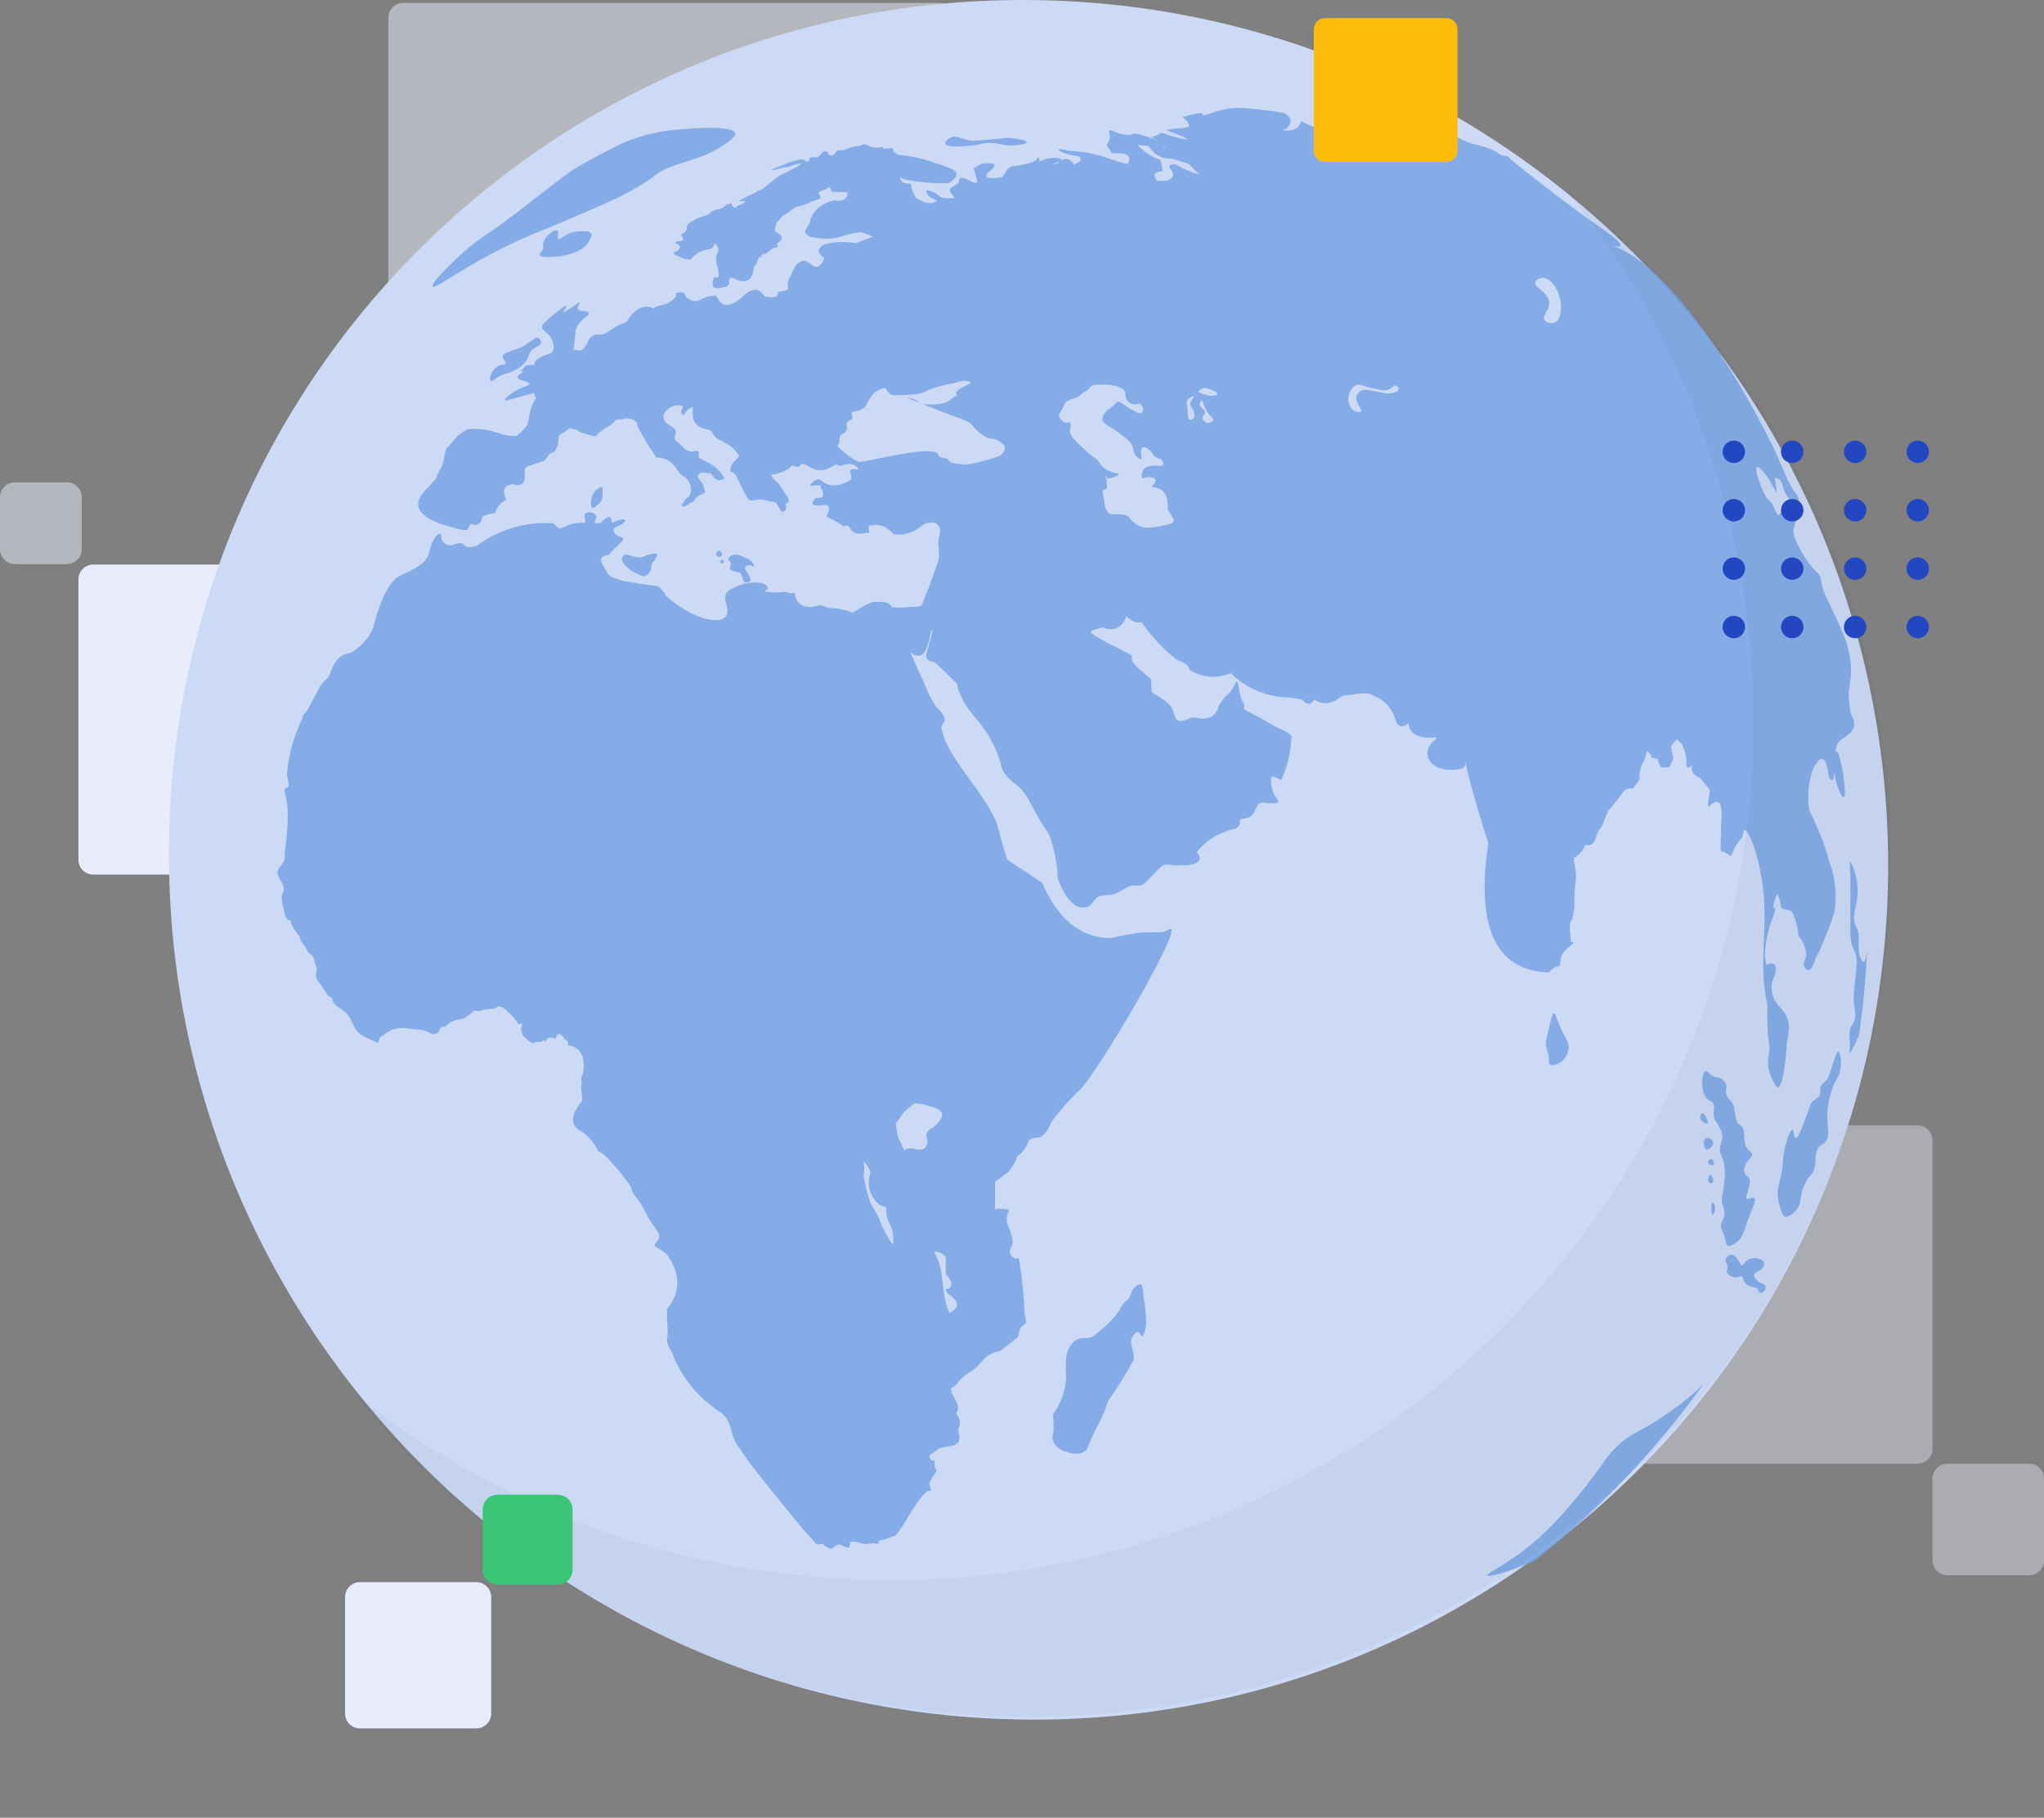 <svg version="1.2" baseProfile="tiny-ps" xmlns="http://www.w3.org/2000/svg" viewBox="0 0 550 489" width="550" height="489">
	<rect x="0" y="0" width="550" height="489" fill="#808080" stroke="none"/>
	<title>Group 2298-with circles-svg</title>
	<defs>
		<clipPath clipPathUnits="userSpaceOnUse" id="cp1">
			<path d="M172.8 140.28C150.41 140.28 132.31 122.18 132.31 99.78C132.31 77.39 150.41 59.29 172.8 59.29C195.2 59.29 213.3 77.39 213.3 99.78C213.3 122.18 195.2 140.28 172.8 140.28Z"/>
		</clipPath>
		<clipPath clipPathUnits="userSpaceOnUse" id="cp2">
			<path d="M305.77 282.57C274.21 282.57 248.7 257.06 248.7 225.5C248.7 193.94 274.21 168.43 305.77 168.43C337.33 168.43 362.84 193.94 362.84 225.5C362.84 257.06 337.33 282.57 305.77 282.57Z"/>
		</clipPath>
		<clipPath clipPathUnits="userSpaceOnUse" id="cp3">
			<path d="M418.19 126.06C397.64 126.06 381.04 109.45 381.04 88.9C381.04 68.36 397.64 51.75 418.19 51.75C438.74 51.75 455.34 68.36 455.34 88.9C455.34 109.45 438.74 126.06 418.19 126.06Z"/>
		</clipPath>
		<clipPath clipPathUnits="userSpaceOnUse" id="cp4">
			<path d="M126.63 333.62C101.73 333.62 81.61 313.49 81.61 288.59C81.61 263.69 101.73 243.57 126.63 243.57C151.53 243.57 171.65 263.69 171.65 288.59C171.65 313.49 151.53 333.62 126.63 333.62Z"/>
		</clipPath>
		<clipPath clipPathUnits="userSpaceOnUse" id="cp5">
			<path d="M349.49 483.71C327.8 483.71 310.27 466.18 310.27 444.49C310.27 422.8 327.8 405.27 349.49 405.27C371.18 405.27 388.71 422.8 388.71 444.49C388.71 466.18 371.18 483.71 349.49 483.71Z"/>
		</clipPath>
		<clipPath clipPathUnits="userSpaceOnUse" id="cp6">
			<path d="M483.58 339.38C508.52 339.38 528.68 319.22 528.68 294.28C528.68 269.34 508.52 249.18 483.58 249.18C458.64 249.18 438.48 269.34 438.48 294.28C438.48 319.22 458.64 339.38 483.58 339.38Z"/>
		</clipPath>
	</defs>
	<style>
		tspan { white-space:pre }
		.shp0 { opacity: 0.502;fill: #e9edfb } 
		.shp1 { mix-blend-mode: darken;fill: #e9edfb } 
		.shp2 { opacity: 0.4;mix-blend-mode: darken;fill: #e9edfb } 
		.shp3 { opacity: 0.502;mix-blend-mode: darken;fill: #e9edfb } 
		.shp4 { fill: #ccdaf5 } 
		.shp5 { opacity: 0.851;fill: #7aa4e4 } 
		.shp6 { opacity: 0.039;fill: #0e1e3e } 
		.shp7 { fill: #39c677 } 
		.shp8 { fill: #2346c1 } 
		.shp9 { fill: #ffbb0b } 
	</style>
	<path id="Layer" class="shp0" d="M104.51 4.77C104.51 2.56 106.3 0.77 108.51 0.77L252.81 0.77C255.02 0.77 256.81 2.56 256.81 4.77L256.81 149.08C256.81 151.29 255.02 153.08 252.81 153.08L108.51 153.08C106.3 153.08 104.51 151.29 104.51 149.08L104.51 4.77Z"/>
	<g id="Layer">
		<path id="Layer" class="shp1" d="M21.1 155.87C21.1 153.66 22.89 151.87 25.1 151.87L100.51 151.87C102.72 151.87 104.51 153.66 104.51 155.87L104.51 231.28C104.51 233.49 102.72 235.28 100.51 235.28L25.1 235.28C22.89 235.28 21.1 233.49 21.1 231.28L21.1 155.87Z"/>
	</g>
	<g id="Layer">
		<path id="Layer" class="shp2" d="M520 397.75C520 395.55 521.79 393.75 524 393.75L546 393.75C548.21 393.75 550 395.55 550 397.75L550 419.75C550 421.96 548.21 423.75 546 423.75L524 423.75C521.79 423.75 520 421.96 520 419.75L520 397.75Z"/>
	</g>
	<g id="Layer">
		<path id="Layer" class="shp2" d="M429 306.75C429 304.55 430.79 302.75 433 302.75L516 302.75C518.21 302.75 520 304.55 520 306.75L520 389.75C520 391.96 518.21 393.75 516 393.75L433 393.75C430.79 393.75 429 391.96 429 389.75L429 306.75Z"/>
	</g>
	<g id="Layer">
		<path id="Layer" class="shp3" d="M0 133.75C0 131.55 1.79 129.75 4 129.75L18 129.75C20.21 129.75 22 131.55 22 133.75L22 147.75C22 149.96 20.21 151.75 18 151.75L4 151.75C1.79 151.75 0 149.96 0 147.75L0 133.75Z"/>
	</g>
	<path id="Layer" class="shp4" d="M278.3 462.59C406.04 462.59 508.91 359.03 508.06 231.29C507.21 103.55 402.97 0 275.23 0C147.48 0 44.61 103.55 45.46 231.29C46.31 359.03 150.55 462.59 278.3 462.59Z"/>
	<path id="Layer" fill-rule="evenodd" class="shp5" d="M497.48 186.11C497.35 188.43 498.07 192.23 498.07 192.23C498.07 192.23 500.02 194.7 498.09 196.91C497.43 197.65 496.76 198.07 496.16 198.46C495 199.2 494.08 199.78 493.94 202.22C493.94 202.28 493.93 202.34 493.93 202.41C494.01 202.23 494.11 202.13 494.2 202.12C494.82 202.07 495.59 206.23 495.82 207.44C495.84 207.57 495.86 207.66 495.87 207.72C496.19 209.77 496.77 214.31 496.13 214.47C495.56 214.6 494.04 211.41 493.62 207.95C493.41 209.76 493.01 210.69 492.09 208.97C491.43 203.32 490.03 202.64 487.86 206.92C486.54 210.54 486.22 214.25 486.85 218.03C487.62 219.45 490.21 224.83 491.45 229.19C492.07 231.39 492.4 232.3 492.64 232.95C492.88 233.59 493.02 233.97 493.23 235.05C493.99 238.41 494.13 241.75 493.65 245.14C493.25 246.85 489.79 256.07 488.57 257.75C487.38 261.37 486.3 261.95 485.27 259.45L486.03 257.06C485.98 255.09 485.29 253.31 483.97 251.76C483.76 249.89 483.42 248.47 483.42 248.47C483.42 248.47 482.68 246.22 482.25 245.4C482.02 244.96 481.35 244.83 480.69 244.71C480.15 244.62 479.62 244.52 479.37 244.25C479.11 242.93 478.76 241.65 478.34 240.36C477.86 241.09 477.25 242.62 477.18 244.04C477.14 244.59 477.34 244.39 477.51 244.22C477.77 243.96 477.97 243.76 477.1 246.69C475.67 250.16 474.93 253.78 474.9 257.51C475.05 258.12 475.12 258.59 475.18 258.93C475.31 259.7 475.32 259.82 475.8 259.35C478.15 258.69 478.5 260.3 476.83 264.18C476.33 267.96 477.68 269.49 479.03 271.03C480.66 272.88 482.31 274.75 480.75 280.57C480.98 279.75 479.87 295.83 477.76 291.92C475.75 288.93 475.25 285.7 476.22 282.2C475.62 278.34 475.4 274.45 475.62 270.54C474.16 264.26 474.39 258.56 474.63 252.78C474.83 247.85 475.03 242.87 474.19 237.42C473.47 232.71 472.6 229.48 471.78 227.3C470.96 225.12 469.38 221.92 469.11 223.84C468.93 225.16 468.81 225.3 468.33 225.86C468.12 226.11 467.85 226.43 467.47 226.96C466.72 228.04 466.35 228.98 466.11 229.57C465.95 229.97 465.86 230.21 465.75 230.25C465.58 230.28 465.05 229.91 464.56 229.58C464.31 229.4 464.07 229.23 463.9 229.14C463.77 229.07 463.65 229.08 463.53 229.08C463.2 229.1 462.94 229.11 463 227.51C463.06 225.33 463.13 221.39 463.13 221.39C463.61 216.3 462.71 214.64 460.46 216.43C459.78 217.32 459.35 217.19 459.7 215.27C460.04 213.35 460.04 212.41 460.04 212.41L458.8 210.91L457.5 209.34C455.63 208.6 454.88 207.37 455.31 205.63C455.31 205.63 453.72 207.86 453.8 205.34C453.85 202.82 452.69 200.35 452.69 200.35L451.26 198.88C451.26 198.88 449.41 200.53 449.68 201.3C449.97 202.06 450.23 204.11 450.23 204.11L449.2 206.44L446.93 206.44L446.32 205.19L446.05 204.21L444.41 203.79C444.41 203.79 443.51 201.06 443.04 202.64C442.98 202.83 442.93 203 442.88 203.15C442.74 203.63 442.67 203.85 442.59 204.06C442.52 204.24 442.44 204.41 442.29 204.71L442.28 204.73C442.24 204.82 442.19 204.92 442.14 205.03C441.37 206.44 441.03 208 441.19 209.65C441.19 209.65 439.63 211.96 439.2 212.17C438.28 211.99 437.54 212.22 436.93 212.85C435.63 214.69 434.23 216.43 432.75 218.11C432.06 219.4 431.03 222.39 431.03 222.39C431.03 222.39 429.66 223.7 429.52 224.99C429.1 226.88 428.1 227.64 426.51 227.3C425.95 228.85 424.95 230.01 423.5 230.77C423.48 231.39 423.59 231.96 423.72 232.62C423.95 233.77 424.22 235.18 423.92 237.52C423.44 241.2 423.65 244.14 423.65 244.14L423.05 247.42C423.05 247.42 422.23 247.56 422.44 250.16C422.62 252.76 422.7 253.44 422.7 253.44C422.7 253.44 424.37 253.05 422.44 254.54C420.69 255.94 420.48 256.5 420.19 257.28C420.17 257.34 420.14 257.41 420.11 257.49C419.77 258.38 419.77 259.88 419.77 259.88C419.77 259.88 418.23 259.67 416.81 261.63C402.47 261.11 397.03 249.5 400.49 226.8C400.4 226.57 395.64 212.09 394.31 204.71C394.42 205.8 394.23 206.66 392.88 206.89C384.94 208.26 381.82 202.82 385.87 199.25C385.94 199.18 386.02 199.11 386.1 199.05C386.65 198.58 387.09 198.2 385.05 198.43C382.72 198.7 380.53 197.62 379.84 196.86C379.15 196.12 378.94 194.55 378.94 194.55C378.94 194.55 376.82 196.81 375.58 193.94C374.71 190.68 372.73 188.43 369.68 187.19C368.23 186.19 365.98 186.54 363.8 186.87C362.89 187.01 361.99 187.15 361.17 187.19C358.39 189.48 355.91 189.79 353.69 188.14C353.69 188.14 352.73 190.37 350.88 188.74C350.57 188.48 350.51 188.32 350.57 188.22C349.88 188.14 348.82 187.95 347.23 187.66C340.94 187.56 335.6 185.38 331.18 181.12C327.14 182.65 323.38 182.31 319.94 180.1C319.94 180.1 320.37 178.73 316.59 177.5C312.96 174.56 309.82 171.22 307.2 167.41C305.47 167.7 304.4 166.85 303.74 166.33C303.19 165.9 302.93 165.69 302.81 166.52C301.51 169.17 299.4 169.91 296.44 168.7C296.03 169.03 295.36 169.19 294.76 169.33C293.53 169.62 292.64 169.83 295.19 171.35C298.95 173.61 301.01 174.42 301.01 174.42L304.63 176.34C304.63 176.34 303.68 177.63 306.7 180.15L309.71 182.67L309.92 186.27C309.92 186.27 314.47 188.58 315.42 190.63C315.7 191.24 315.87 191.78 316 192.25C316.33 193.36 316.52 194.01 317.88 193.91C318.7 193.86 319.22 193.63 319.7 193.41C320.36 193.12 320.95 192.86 322.14 193.1C325.26 193.81 327.22 192.68 328.04 189.69C328.21 189.43 328.36 189.21 328.49 189C329.22 187.89 329.51 187.45 330.79 186.4C331.4 185.9 331.83 185 332.16 184.3C332.64 183.28 332.92 182.71 333.25 184.49C333.34 184.98 333.41 185.39 333.47 185.75C333.79 187.52 333.83 187.75 334.62 189.11C334.99 189.75 334.85 190.04 334.74 190.26C334.57 190.6 334.49 190.76 336.68 191.84C340.25 193.63 343 195.39 343 195.39C343 195.39 346.7 196.88 347.52 197.99C347.39 202.11 346.49 206.08 344.77 209.83C344.37 209.66 344.01 209.5 343.71 209.35C342.05 208.58 341.8 208.47 342.16 211.46C342.35 213.03 343.04 214.06 343.51 214.75C344.09 215.62 344.31 215.94 342.71 216.09C341.78 216.17 341.07 216.07 340.5 215.99C339.32 215.82 338.74 215.74 337.9 217.58C336.88 219.81 336.15 219.94 335.03 220.14C334.77 220.19 334.5 220.24 334.2 220.31C333.5 220.5 333.55 220.68 333.64 220.96C333.75 221.34 333.92 221.91 332.43 222.92C328.25 223.81 324.78 225.88 322.01 229.19C322.01 229.19 325.18 232.35 319.1 232.77C316.89 232.91 315.65 232.75 314.81 232.63C313.33 232.44 313.1 232.41 311.06 234.5C310.53 235.04 310.09 235.51 309.7 235.91C307.75 237.96 307.36 238.37 305.9 238.28C305.8 238.28 305.71 238.27 305.62 238.26C305.1 238.23 304.79 238.21 304.48 238.26C304 238.34 303.55 238.59 302.39 239.24C302.24 239.32 302.07 239.42 301.88 239.52C299.84 240.65 299.49 240.68 297.97 240.8C297.59 240.83 297.13 240.87 296.54 240.94C295.24 241.08 294.7 241.84 294.16 242.59C293.5 243.5 292.86 244.39 290.88 244.11C287.59 243.63 285.59 238.72 284.8 236.79C284.73 236.61 284.67 236.46 284.62 236.34C284.48 232.14 283.66 228.09 282.16 224.18C280.58 222.12 279.6 220.31 278.37 218.04C277.82 217.03 277.22 215.93 276.5 214.67C275.28 212.57 274.15 211.66 273.01 210.75C271.93 209.87 270.85 209 269.7 207.1C268.43 201.64 265.89 196.83 262.09 192.68C257.88 187.56 257.46 183.88 257.46 183.88L251.59 178.15C251.59 178.15 248.6 178.05 249.31 175.61C249.37 175.42 249.43 175.22 249.49 175L249.61 174.62C250.39 171.99 251.54 168.09 250.45 169.99C249.53 176.01 247.68 177.81 244.91 175.37C245.17 175.89 245.44 176.48 245.72 177.16C246.86 179.95 247.37 180.96 247.78 181.77C248.15 182.5 248.44 183.06 249.02 184.62C250.27 187.9 252.01 190.24 252.01 190.24C252.01 190.24 254.89 192.79 254.07 194.13C253.94 194.35 253.82 194.53 253.72 194.68C253.23 195.41 253.2 195.46 253.47 196.57C254.44 200.73 257.72 205.26 261.03 209.83C264.37 214.44 267.74 219.09 268.8 223.44C269.75 227.41 271 231.22 271 231.22L280.46 237.5C284.38 246.82 290.57 252.36 298.84 252.34C298.84 252.34 302.55 251.52 306.11 250.97C307.69 250.73 309.19 250.75 310.48 250.77C312.1 250.79 313.38 250.81 314.07 250.29C321.13 244.82 295.11 289.19 290.41 293.34C286.7 296.63 282.87 301.93 282.87 301.93C281.65 305.43 279.51 306.03 279.51 306.03C279.51 306.03 277.08 305.92 276.66 307.16C276.1 308.79 275.1 310.13 273.64 311.18C273.43 312.6 271.37 315.25 271.37 315.25L267.75 317.9L267.75 325.26C267.75 325.26 272.19 324.84 271.37 326.07C270.55 327.31 271.02 329.14 271.02 329.14C271.02 329.14 272.27 331.8 272.48 333.64C272.55 334.34 272.29 334.96 272.06 335.53C271.67 336.45 271.34 337.25 272.48 338.13C273.4 338.84 273.71 338.53 273.87 338.38C273.91 338.33 273.94 338.31 273.97 338.31C274.05 338.31 274.11 338.57 274.33 339.55C275.1 344.12 275.55 348.71 275.68 353.34C276.21 355.07 276.1 355.89 276.1 355.89L274.57 357.23L273.85 359.77L271.58 361.51L269.23 363.35C266.3 363.87 265.15 365.18 263.97 366.52C263.25 367.33 262.53 368.16 261.4 368.84C259.65 369.81 258.23 371.1 257.14 372.73C256.74 373.07 256.43 373.19 256.21 373.27C255.84 373.42 255.76 373.45 256.03 374.35C256.19 374.92 256.53 375.55 256.87 376.19C257.4 377.16 257.93 378.14 257.8 378.92C257.72 379.45 257.57 379.73 257.47 379.92C257.32 380.2 257.26 380.31 257.59 380.76C258.41 381.89 258.52 383.07 257.86 384.36C257.86 384.36 257.91 385.52 258.12 386.12C258.33 386.75 257.91 388.04 257.91 388.04L256.75 388.8L252.78 389.56L251.01 390.93C251.01 390.93 249.42 391.45 250.45 392.56C250.97 393.11 251.26 392.93 251.4 392.83C251.55 392.74 251.55 392.74 251.48 393.66C251.42 394.47 251.63 394.82 251.78 395.09C251.99 395.44 252.11 395.67 251.53 396.55C251.31 396.89 251.11 397.19 250.93 397.44C250.29 398.37 249.96 398.84 250.11 399.52C250.17 399.77 250.28 400 250.39 400.2C250.64 400.69 250.8 401.02 249.84 401.1C248.48 401.19 244.91 407.13 243.43 409.58C243.22 409.93 243.05 410.21 242.94 410.39C241.91 412.02 240.99 413.05 240.99 413.05L237.89 414.18C237.89 414.18 236.67 414.18 236.46 414.68C236.4 414.82 236.39 414.94 236.39 415.04C236.37 415.27 236.37 415.35 235.64 415.28C235.13 415.23 235.28 415.17 235.35 415.15C235.43 415.12 235.43 415.12 234.61 415.17C233.87 415.22 233.48 415.3 233.22 415.35C232.9 415.41 232.78 415.44 232.44 415.31C231.36 414.94 230.22 414.73 229.06 414.68C228.63 414.98 228.63 415.4 228.62 415.74C228.62 416.18 228.62 416.48 227.63 416.2C227 416.01 226.64 415.81 226.38 415.67C225.91 415.41 225.76 415.32 224.96 415.78C224.57 416 224.35 416.2 224.17 416.36C223.79 416.71 223.67 416.81 222.69 416.3C222.08 416.01 221.81 415.74 221.63 415.56C221.38 415.3 221.28 415.2 220.62 415.38C219.77 415.62 219.39 415.16 218.73 414.35C218.51 414.08 218.26 413.77 217.95 413.44C215.39 410.69 211.31 405.6 207.93 401.38L207.92 401.38C206.97 400.19 206.08 399.07 205.29 398.1C203.12 395.45 200.45 391.87 198.38 388.7C197.51 387.34 197.13 386.03 196.78 384.79C196.3 383.12 195.85 381.57 194.26 380.21C187.89 376.09 183.42 370.68 180.88 363.95C180.88 363.95 179.11 361.38 179.53 359.75C179.76 358.85 179.68 357.55 179.58 356.07C179.5 354.86 179.41 353.52 179.48 352.18C183.21 347.61 183.18 342.7 179.45 337.47C178.56 336.67 177.76 336.21 177.18 335.87C176.13 335.26 175.77 335.05 176.75 334C178 332.68 177.22 331.62 176.17 330.17C175.92 329.84 175.66 329.48 175.41 329.09C174.92 328.33 174.41 327.41 173.88 326.45C172.98 324.81 172.02 323.07 170.99 321.84C170.1 320.79 170.03 320.4 169.95 319.99C169.88 319.64 169.81 319.28 169.24 318.48C169.01 318.11 162.82 309.84 160.97 309.73C159.99 307.63 158.56 305.9 156.71 304.48C153.32 302.93 153.32 300.12 156.68 296.07C156.65 295.04 156.56 294.35 156.49 293.8C156.39 293.04 156.32 292.53 156.47 291.71C156.59 291.04 156.5 290.73 156.43 290.48C156.34 290.19 156.28 290 156.6 289.45C157.24 287.62 157.26 285.83 156.68 284.07C155.97 282.31 154.67 281.34 152.77 281.2C152.98 280.6 152.85 279.84 151.95 279.58C150.79 277.71 149.97 277.69 149.49 279.5C148.19 278.76 147.32 279 146.85 280.21C146.38 279.75 146.32 279.8 146.14 279.94C146.04 280.02 145.91 280.13 145.66 280.21C145.32 280.31 145.04 280.3 144.78 280.29C144.49 280.29 144.21 280.28 143.86 280.42C143.82 280.43 143.78 280.44 143.75 280.46C143.18 280.66 143.04 280.71 142.27 280C141.99 279.74 141.77 279.56 141.58 279.41C141.21 279.12 140.97 278.92 140.69 278.42C140.63 278.32 140.59 278.25 140.55 278.19C140.45 278 140.42 277.94 140.4 277.87C140.38 277.84 140.38 277.8 140.37 277.75C140.35 277.65 140.33 277.51 140.26 277.24C140.16 276.83 140.3 276.29 140.41 275.88C140.53 275.42 140.61 275.13 140.26 275.35C139.63 275.73 139.38 275.35 139.1 274.92C139.07 274.88 139.05 274.84 139.02 274.8C138.81 274.45 134.79 269.33 133.52 271.12C133.36 271.34 131.17 271.52 130.37 271.59C130.22 271.61 130.12 271.61 130.08 271.62C130.08 271.62 129.55 271.99 128.68 271.93C128.54 271.92 128.42 271.91 128.31 271.91C127.73 271.86 127.51 271.84 127.2 272.19C126.38 272.93 125.48 273.61 124.53 274.17C122.76 274.17 121.25 274.77 120.01 275.98C119.63 276.19 119.36 276.22 119.13 276.25C118.83 276.28 118.61 276.31 118.37 276.74C118.23 276.98 118.17 277.19 118.11 277.38C118.01 277.74 117.94 277.97 117.34 278.03C117 278.06 116.9 278.15 116.83 278.22C116.72 278.33 116.69 278.37 115.75 277.9C114.51 277.16 113.16 276.85 111.7 276.95C108.32 276.29 105.91 276.16 103.35 278.39C103.35 278.39 102.32 278.84 102.11 279.26C102.05 279.37 102.03 279.53 102.01 279.71C101.95 280.22 101.88 280.8 100.92 280.23C100.6 280.05 100.19 279.87 99.72 279.67C98.23 279.02 96.21 278.14 95.31 276.24C95.14 275.88 94.99 275.56 94.85 275.27C94.05 273.54 93.75 272.89 92.21 271.75C91.64 271.32 91.24 271.06 90.93 270.86C90.27 270.43 90.06 270.3 89.65 269.49C89.43 269.09 89.38 268.85 89.34 268.69C89.27 268.36 89.26 268.29 88.25 267.86C87.4 266.39 86.42 265.02 85.37 263.71C85.25 263.3 85.16 263.08 85.1 262.93C84.98 262.66 84.95 262.59 85.05 261.82C85.1 261.46 85.15 261.24 85.19 261.07C85.29 260.7 85.31 260.62 85 259.88C84.86 259.54 84.76 259.16 84.65 258.76C84.43 257.89 84.19 256.99 83.51 256.64C82.96 256.36 82.74 255.92 82.47 255.37C82.25 254.94 82.01 254.46 81.56 253.94C80.95 253.25 80.86 252.81 80.78 252.46C80.73 252.22 80.68 252.01 80.47 251.78C80.26 251.57 77.56 247.98 78.3 247.46C77.69 247.86 76.93 247.26 76.67 245.98C76.43 244.72 76.11 243.64 76.11 243.64C76.11 243.64 75.4 241.25 76.11 240.17C76.77 239.18 76.12 237.97 75.15 236.21C75.08 236.07 75 235.93 74.92 235.79C74.26 234.57 74.99 233.62 75.68 232.73C76.12 232.15 76.54 231.61 76.56 231.03C76.61 229.56 76.72 227.78 76.93 226.75C77.14 225.73 77.67 219.76 77.3 216.59C77.17 215.43 76.95 214.53 76.79 213.84C76.5 212.63 76.37 212.07 77.09 211.94C77.94 211.78 77.67 210.56 77.41 209.39C77.32 208.99 77.24 208.6 77.19 208.26C77.67 203.03 79.05 198.07 81.32 193.34C81.34 193.25 81.36 193.17 81.38 193.1C81.46 192.76 81.5 192.58 81.59 192.42C81.68 192.24 81.81 192.09 82.1 191.77C82.18 191.69 82.26 191.6 82.35 191.5C82.85 190.94 83.63 189.41 84.44 187.82C85.03 186.65 85.63 185.46 86.16 184.59C86.72 183.67 87.2 183.25 87.61 182.88C88.13 182.43 88.55 182.07 88.88 180.97C89.49 178.97 91.18 176.16 93.46 175.84C95.71 175.53 99.88 171.38 100.65 168.07C101.42 164.73 104.01 156.64 107.45 154.99C107.79 154.82 108.15 154.65 108.5 154.49C111.67 153 114.99 151.44 115.54 148.37C116.15 144.98 118.68 142.03 118.76 144.43C118.84 146.82 121.51 146.69 121.51 146.69C121.51 146.69 124.05 145.61 124.74 146.42C125.43 147.24 126.06 147.47 128.18 146.87C134.37 142.35 141.27 140.33 148.83 140.77C149.18 140.98 149.39 141.23 149.59 141.46C150.08 142.04 150.44 142.47 152.43 141.51C154.5 140.51 156.52 140.56 157.4 140.66C157.58 140.13 157.47 139.66 157.38 139.25C157.28 138.82 157.2 138.45 157.47 138.16C158 137.55 159.27 137.92 159.35 137.95L159.36 137.95C159.62 138.03 160.07 138.16 160.3 138.55C160.53 138.93 160.39 139.37 160.2 139.98L160.15 140.12C160.13 140.18 160.11 140.25 160.09 140.31C160.05 140.46 160.01 140.6 159.98 140.72L161.57 140.72C161.57 140.72 163.85 138.12 164.35 139.46C164.49 139.82 164.56 140.08 164.6 140.27C164.65 140.46 164.68 140.57 164.75 140.6C164.83 140.65 164.98 140.58 165.32 140.42C165.43 140.37 165.55 140.31 165.7 140.25C167.05 139.65 169.19 139.33 167.76 140.67C167.23 141.16 166.63 141.4 166.14 141.6C165.32 141.92 164.79 142.13 165.3 143.22C165.63 143.91 166.31 144.18 166.86 144.39C167.69 144.72 168.21 144.93 166.73 146.29C164.27 148.55 163.85 149.26 163.85 149.26C163.85 149.26 160.68 149.26 162.1 151.81C162.24 152.05 162.37 152.27 162.49 152.48C163.6 154.46 163.87 154.93 165.09 155.38C166.44 155.88 167.37 156.19 167.37 156.19L172.6 157.11C172.6 157.11 177.44 157.61 177.55 158.03C177.59 158.19 177.76 158.36 177.99 158.59C178.36 158.95 178.88 159.46 179.19 160.29C182.07 162.92 185.32 164.89 188.97 166.23C194.71 167.75 196.8 166.31 195.24 161.95C195.03 160.71 194.81 159.29 197.09 158.27C199.63 156.9 202.35 156.43 205.21 156.85C206.32 157.46 206.42 157.66 206.63 158.27C206.72 158.5 206.36 158.66 206.08 158.79C205.64 158.99 205.39 159.1 207.35 159.29C208.87 159.44 209.74 159.36 210.4 159.3C211.13 159.23 211.59 159.19 212.4 159.5C213.17 159.81 213.47 159.52 213.62 159.38C213.67 159.34 213.7 159.31 213.73 159.31C213.79 159.32 213.82 159.51 213.93 160.11C214.62 163.05 216.9 163.94 220.73 162.76C221.34 162.97 221.76 163.13 222.08 163.24C222.65 163.45 222.84 163.52 223.03 163.55C223.13 163.56 223.22 163.56 223.36 163.57C223.69 163.58 224.27 163.61 225.67 163.78C227.35 164.01 228.14 164.35 228.64 164.56C229.31 164.84 229.46 164.91 230.51 164.21C231.6 163.47 234.96 161.26 236.49 162C238.08 161.68 239.29 162.16 240.14 163.42C240.44 163.33 240.61 163.36 240.89 163.4C241.31 163.46 241.98 163.56 243.79 163.37C244.83 163.26 245.57 163.25 246.12 163.23C247.13 163.21 247.51 163.2 248.04 162.71C249.6 158.93 251.06 155.09 252.35 151.2C252.79 150.04 252.67 148.66 252.56 147.41C252.47 146.37 252.38 145.41 252.62 144.72C253.81 141.22 251.67 139.51 248.26 141.25C245.96 143.3 243.31 144.14 240.38 143.69C238.6 141.51 236.41 140.77 233.74 141.48C233.66 141.98 233.77 142.38 233.84 142.69C233.98 143.22 234.04 143.46 232.97 143.32C230.75 144 229.24 143.4 228.4 141.54C227.88 141.28 227.57 141.4 227.32 141.5C227.06 141.6 226.86 141.67 226.55 141.22C225.2 140.41 223.85 139.67 222.42 139.01C222.46 138.81 222.56 138.55 222.68 138.26C223.06 137.33 223.54 136.13 222.13 135.81C218.61 136.34 217.74 135.7 219.51 133.92C219.51 133.92 221.23 134.16 221.44 133.47C221.55 132.66 221.34 131.92 220.84 131.24C220.86 131.07 220.9 130.94 220.94 130.85C220.97 130.78 220.99 130.72 220.97 130.69C220.94 130.61 220.75 130.6 220.16 130.56L220.01 130.56C219.55 130.53 219.09 130.59 218.73 130.65C218 130.75 217.66 130.8 218.43 129.98C219.25 129.1 219.63 129.06 220.02 129.01C220.18 129 220.34 128.98 220.54 128.9C222.18 130.53 224.19 130.95 226.57 130.21C226.57 130.21 229.06 129.35 229.11 128.69C229.13 128.49 229.04 128.2 228.96 127.88C228.75 127.14 228.51 126.28 229.38 126.22C230.04 126.18 230.41 126.22 230.65 126.25C230.86 126.27 230.97 126.28 231.09 126.22C230.01 124.72 228.45 124.44 226.36 125.33C225.57 125.29 225.36 125.08 225.24 124.96C225.08 124.8 225.04 124.76 224.17 125.33C221.89 126.8 219.86 126.96 217.58 125.46C217.58 125.46 216.21 124.51 215.65 124.86C215.46 124.97 215.33 125.11 215.22 125.25C215 125.51 214.81 125.73 214.28 125.59C214.03 125.53 213.84 125.44 213.69 125.37C213.35 125.2 213.17 125.11 212.69 125.67C211.79 126.75 207.61 128.09 207.48 127.51C207.68 128.43 208.24 128.9 208.8 129.38C209.2 129.72 209.6 130.07 209.89 130.58C210.57 131.82 211.53 133.1 211.53 133.1C211.53 133.1 212.21 134 212.29 134.68C212.32 135.04 212.13 135.15 211.9 135.27C211.72 135.37 211.51 135.49 211.4 135.76C211.76 136.89 211.4 137.54 210.28 137.68C210.28 137.68 209.12 135.57 208.7 135.23C208.3 134.89 206.71 134.81 206.71 134.81C205.42 134.34 204.12 134.26 202.8 134.6C202.69 134.58 202.58 134.6 202.47 134.62C202.12 134.69 201.69 134.76 201.08 133.84C200.39 132.76 199.79 131.61 199.31 130.43C198.94 129.96 198.93 129.84 198.91 129.71C198.89 129.58 198.88 129.44 198.49 128.93C198.2 127.77 197.54 127.09 196.51 126.83C196.45 125.54 196.96 124.51 198.01 123.75C198.16 123.54 198.33 123.36 198.47 123.21C198.83 122.82 199.06 122.57 198.62 122.18C197.7 120.84 196.48 119.81 195 119.1C194.62 118.74 194.28 118.6 193.91 118.46C193.47 118.29 192.99 118.11 192.38 117.47C192 117.07 191.86 116.75 191.75 116.5C191.54 116.04 191.43 115.78 190.06 115.5C187.33 114.9 186.12 113.27 186.43 110.59C186.36 110.22 186.39 109.94 186.41 109.77C186.42 109.65 186.43 109.57 186.4 109.55C186.35 109.5 186.19 109.58 185.77 109.79C185.7 109.83 185.62 109.87 185.53 109.91C184.91 110.21 184.58 110.74 184.34 111.14C184.05 111.61 183.89 111.89 183.47 111.33C183.15 110.9 183.36 110.46 183.53 110.07C183.78 109.52 183.98 109.09 182.57 109.02C180.06 108.88 176.17 112.22 180.46 114.61C182.22 115.6 181.94 116.41 181.69 117.14C181.51 117.66 181.34 118.15 181.96 118.63C182.94 119.37 183.55 120.05 183.55 120.05C183.55 120.05 184.29 120.89 184.85 121.15C185.4 121.41 186.35 121.49 186.35 121.49C187.89 120.92 188.39 121.41 187.86 122.99C187.86 122.99 189.21 123.75 190.32 124.36C192.33 125.28 193.86 126.72 194.92 128.72C193.49 129.66 192.22 129.01 191.22 127.3L188.68 127.09C188.68 127.09 187.36 127.9 187.91 128.59C188.47 129.27 189.08 130.16 189.08 130.16L189.69 132.13C189.69 132.13 190.35 132.29 188.92 132.89C187.46 133.52 187.12 134.08 187.12 134.08C187.12 134.08 186.96 134.84 186.06 135.18C185.58 135.36 185.25 135.62 184.97 135.84C184.73 136.03 184.54 136.18 184.32 136.23C183.84 136.34 183.34 136.15 183.47 135.68C183.53 135.46 183.61 135.41 183.71 135.35C183.82 135.27 183.95 135.18 184.13 134.84C184.47 134.16 184.56 134.08 185.45 133.55C186.33 131.66 185.98 129.95 184.37 128.4C183.31 127.85 182.54 127.06 181.99 126.04C180.75 124.07 178.95 123.07 176.59 123.07C176.58 123.04 176.47 122.88 176.3 122.62C175.06 120.73 170.37 113.57 171.6 113.82C170.41 112.61 169.01 112.27 167.42 112.8C166.93 112.84 166.6 112.84 166.37 112.84C166.1 112.84 165.96 112.84 165.84 112.9C165.72 112.96 165.62 113.08 165.42 113.33L165.41 113.35C164.75 114.11 163.93 114.69 162.95 115.08C162.68 115.39 162.29 115.65 161.88 115.93C161.49 116.19 161.08 116.47 160.73 116.82C160.58 116.97 160.48 117.09 160.42 117.18C160.35 117.27 160.3 117.33 160.24 117.36C160.13 117.41 159.96 117.36 159.49 117.23C159.3 117.17 159.07 117.11 158.77 117.03C156.92 116.53 155.89 116.21 155.89 116.21C155.89 116.21 155.18 115.29 154.04 115.4C153.47 115.45 153.5 115.25 153.51 115.15C153.51 115.12 153.52 115.1 153.51 115.09C153.48 115.07 153.37 115.16 152.9 115.5C152.11 116.09 151.82 116.26 151.56 116.41C151.41 116.5 151.27 116.59 151.05 116.74C150.87 116.86 150.75 116.91 150.67 116.93C150.63 116.95 150.59 116.96 150.56 116.98C150.48 117.05 150.45 117.19 150.35 117.77L150.34 117.87C150.25 118.4 150.23 118.75 150.22 119.03C150.21 119.41 150.2 119.63 150.02 119.92C149.73 120.44 149.31 121.47 149.31 121.47C149.31 121.47 147.98 121.89 147.67 122.31C147.35 122.73 146.63 123.88 146.63 123.88C146.52 123.94 145.94 124.13 145.22 124.37C143.68 124.87 141.47 125.59 141.4 125.8C141.19 126.51 141.19 127.27 141.19 127.27C141.45 130 140.39 131 137.99 130.24L137.94 130.19C137.87 130.22 137.75 130.28 137.56 130.35C135.53 130.66 135.11 132 136.22 134.44C134.68 135.21 133.68 136.39 133.23 138.02C133.23 138.02 130.56 138.41 130.35 138.72C130.28 138.83 130.2 138.83 130.12 138.83C129.95 138.84 129.78 138.84 129.63 139.75C129.42 141.06 127.67 141.27 127.67 141.27C127.67 141.27 126.64 140.46 126.33 141.48C126.01 142.51 125.51 142.82 124.26 142.51C124.08 142.46 123.88 142.41 123.66 142.36C119.43 141.34 108.14 138.61 114.37 131.97C114.66 131.67 114.92 131.39 115.16 131.14C116.54 129.67 117 129.19 117.3 128.63C117.45 128.36 117.56 128.07 117.73 127.65L117.76 127.59C118.01 126.95 118.23 126.58 118.44 126.24C118.73 125.75 119 125.3 119.29 124.22C119.47 123.56 119.56 122.96 119.64 122.44C119.78 121.51 119.88 120.82 120.4 120.36C121.33 119.55 123.07 117.24 123.07 117.24L125.53 115.56C125.53 115.56 126.78 115.08 130.37 115.58C132.47 115.89 132.75 116.04 132.96 116.16C133.12 116.24 133.24 116.31 133.97 116.4C135.61 117.11 137.27 117.37 139.02 117.24C139.02 117.24 141.96 115 142.17 113.43C142.3 112.46 142.35 112.22 142.43 111.82C142.48 111.58 142.54 111.27 142.64 110.7C142.8 109.86 143.81 107.49 144.28 107.1C144.01 106.64 143.81 106.17 143.69 105.69C142.03 106.15 140.7 106.53 139.64 106.83C136.91 107.62 136 107.88 135.87 107.61C135.66 107.21 137.41 105.95 138.46 105.3C139.56 104.62 140.55 104.24 141.26 103.97C142 103.69 142.44 103.51 142.43 103.25C142.42 102.93 141.78 102.74 141.08 102.53C140.25 102.29 139.34 102.01 139.28 101.49C139.23 100.95 140.05 100.46 140.34 100.29C140.36 100.27 140.38 100.26 140.39 100.25C140.61 100.13 140.81 100.05 141.02 99.98C140.75 99.93 140.48 99.91 140.18 99.9C140.18 99.9 141.16 98.4 141.77 98.27C142.07 98.21 142.83 98.2 143.75 98.2L143.79 98.2C143.78 97.96 143.81 97.69 143.96 97.39C144.25 96.79 144.76 96.5 145.6 96.02C146.44 95.55 147.05 95.39 147.51 95.26C148 95.12 148.33 95.02 148.62 94.66C149.3 93.76 148.88 92.32 148.75 91.93C148.38 90.69 147.59 90.01 146.94 89.44C146.34 88.93 145.85 88.5 145.87 87.83C145.87 87.54 145.97 87.17 148.06 85.39C149.41 84.23 152.19 81.97 152.45 82.26C152.54 82.35 152.29 82.71 152.04 83.07C151.79 83.43 151.54 83.8 151.63 83.89C151.79 84.06 152.81 83.36 153.83 82.67C154.84 81.97 155.86 81.27 156.02 81.44C156.08 81.52 155.97 81.69 155.83 81.91C155.61 82.24 155.32 82.69 155.47 83.07C155.65 83.54 156.39 83.61 157.1 83.68C157.74 83.74 158.35 83.8 158.48 84.15C158.61 84.49 158.17 84.86 157.54 85.38C156.66 86.1 155.43 87.12 154.91 88.77C154.9 88.82 154.9 88.83 154.87 89.07C154.85 89.34 154.79 89.92 154.65 91.22C154.59 91.73 154.54 92.18 154.5 92.57L154.5 92.6C154.42 93.33 154.36 93.87 154.32 94.29C154.47 94.21 154.63 94.15 154.81 94.1C154.99 94.06 155.2 94.13 155.42 94.2C155.81 94.33 156.24 94.48 156.66 94.1C157.34 93.49 157.95 92.47 157.95 92.47C158.56 90.55 159.86 89.73 161.81 90.02C162.61 89.93 163.69 89.23 164.79 88.51C165.29 88.19 165.8 87.85 166.28 87.58C166.86 87.26 167.3 87.11 167.66 86.99C168.26 86.8 168.65 86.67 169.06 85.9C169.98 84.22 172.42 81.99 174.77 82.59C175.75 82.83 176.07 83.09 176.07 83.09C176.07 83.09 175.64 82.72 177.49 82.17C179.32 81.99 180.77 81.17 181.86 79.78C181.91 79.52 181.92 79.32 181.92 79.16C181.92 78.88 181.92 78.74 182.23 78.7C182.68 78.65 183.87 78.7 183.87 78.7C183.87 78.7 184.32 79.2 184.63 79.67C184.75 79.85 184.67 79.9 184.62 79.94C184.54 80 184.51 80.02 185.29 80.38C186.17 81.01 187.09 81.17 188.07 80.86C189.29 80.09 190.61 79.65 192.04 79.57C192.05 79.57 192.06 79.56 192.07 79.56C192.25 79.49 192.6 79.36 193.07 80.17C194.29 82.69 196.43 82.67 199.5 80.09C202.11 77.39 204.18 77.26 205.66 79.67C206.77 79.99 207.85 80.04 208.96 79.81C209.01 79.54 209.57 78.52 209.57 78.52C209.57 78.52 210.31 78.28 211.08 78.23C211.84 78.18 212.11 77.63 212.11 77.63C211.76 76.31 212.06 75.1 212.96 73.97C212.96 73.97 213.06 73.05 213.38 72.84C214.7 69.88 216.47 69.4 218.67 71.43C220.81 72.87 221.84 69.38 221.76 69.32C220.94 68.83 219.83 67.77 220.41 67.01C220.45 66.96 220.49 66.92 220.52 66.87C221.02 66.21 221.22 65.94 222.26 65.65C224.8 64.94 227.82 65.07 230.43 65.38C231.91 64.75 233.4 64.2 234.9 63.7C233.63 62.99 231.54 62.44 231.54 62.44C231.54 62.44 228.74 62.84 227.02 63.39C225.28 64.07 223.45 64.33 221.57 64.18C221.57 64.18 218.56 63.97 218.09 63.73C218.05 63.71 218 63.69 217.96 63.67C217.4 63.4 216.25 62.86 216.76 61.86C217.34 60.79 217.95 59.79 217.95 59.79C218.4 56.87 220.86 54.82 224.38 53.88C226.86 54.25 228.08 53.54 228.03 51.75L226.73 51.65L223.8 51.65C223.8 51.65 223.48 49.75 222.76 50.52C222.29 51.02 222.03 51.03 221.8 51.04C221.67 51.05 221.55 51.05 221.42 51.15C221.3 51.23 221.13 51.3 220.96 51.36C220.61 51.5 220.26 51.64 220.33 51.96C220.37 52.1 220.46 52.27 220.55 52.44C220.74 52.8 220.94 53.17 220.65 53.38C220.23 53.69 218.43 54.19 218.43 54.19C218.43 54.19 217.05 54.96 215.92 55.27C215.59 55.36 215.36 55.39 215.16 55.42C214.66 55.48 214.34 55.52 213.14 56.4L212.88 56.58C211.39 57.63 211.11 57.83 210.76 57.98C210.39 58.13 208.86 60.13 208.86 60.13L208.43 62.07L209.86 63.1C209.86 63.1 210.57 63.62 210.36 64.12C210.15 64.62 210.02 64.83 209.65 65.09C209.31 65.33 208.94 65.65 208.94 65.65C208.94 65.65 209.81 66.41 208.94 66.57C208.38 66.67 208.18 66.7 208 66.78C207.89 66.83 207.79 66.89 207.64 66.99C207.47 67.08 207.22 67.3 206.95 67.53C206.53 67.89 206.07 68.3 205.76 68.38C205.56 68.44 205.5 68.36 205.46 68.31C205.38 68.22 205.35 68.17 204.92 68.75C204.61 69.15 204.43 69.27 204.3 69.35C204.13 69.46 204.04 69.52 203.86 70.14C203.71 70.63 203.46 71 203.23 71.32C202.97 71.71 202.73 72.04 202.75 72.48C202.43 75.29 200.92 76.23 198.23 75.29C198.23 75.29 196.51 74.08 196.24 75.18C196.12 75.68 196.19 75.9 196.23 76.05C196.28 76.22 196.31 76.3 195.98 76.63C195.78 76.82 195.73 76.94 195.69 77.03C195.68 77.06 195.67 77.09 195.65 77.11C195.59 77.18 195.45 77.19 194.84 77.22C194.76 77.22 194.66 77.23 194.55 77.23C192.01 78.1 191.19 77.26 192.09 74.63C192.32 74.61 192.52 74.62 192.69 74.63C193.09 74.66 193.33 74.68 193.39 74.21C193.47 73.33 193.25 72.51 193.03 71.71C192.71 70.55 192.4 69.42 193.04 68.14C193.52 67.12 193.28 66.25 192.35 65.54C192.14 65.8 192.03 66.03 191.93 66.22C191.74 66.6 191.6 66.87 190.98 67.04C188.89 67.25 187.17 68.17 185.82 69.82C183.63 69.74 182.68 68.93 182.68 68.93C182.68 68.93 180.77 68.61 181.49 67.75C182.73 67.46 183.15 66.83 182.78 65.86C181.81 65.65 181.2 65.04 182.18 64.94C182.32 64.92 182.46 64.91 182.59 64.9C183.34 64.82 183.82 64.78 183.87 64.46C183.72 64.08 183.57 63.71 183.41 63.33L183.4 63.33C183.35 63.22 183.31 63.11 183.26 62.99C184.24 62.68 184.74 61.97 184.74 61.97C184.74 61.97 184.63 60.55 185.35 60.08C186.09 59.6 187.57 58.74 187.57 58.74C188.76 58.4 189.92 58 191.06 57.5C191.23 57.02 191.38 56.96 191.67 56.85C191.86 56.78 192.12 56.69 192.49 56.43C193.81 56.37 194.84 55.85 195.63 54.85C195.88 55.12 196.12 54.95 196.33 54.8C196.58 54.63 196.79 54.48 196.93 55.06C197.19 56.14 198.6 55.95 198.17 55.53C201.19 54.22 201.29 53.8 198.54 54.25C200.08 53.22 201.47 52.61 202.47 52.17C203.2 51.85 203.72 51.62 203.94 51.38C204.12 51.19 204.2 51.18 204.31 51.18C204.53 51.16 204.88 51.14 206.32 49.91C208.54 48.02 209.52 47.31 211.1 46.55C211.9 46.17 212.02 46.13 212.09 46.11L212.1 46.1C212.15 46.09 212.2 46.06 212.69 45.79C213.11 45.56 213.27 45.45 213.36 45.39C213.39 45.37 213.42 45.35 213.45 45.34C213.52 45.29 213.6 45.26 213.91 45.15L214.09 45.08C216.53 43.63 215.84 43.58 212.03 44.92C212.03 44.92 211.16 44.92 210.13 45.24C209.09 45.55 205.63 46.37 208.78 45.13C210.51 44.47 211.35 44.1 211.88 43.88C212.31 43.69 212.53 43.6 212.85 43.5C213.19 43.4 213.58 43.33 213.93 43.26C214.32 43.18 214.66 43.11 214.86 43.03C215.2 42.87 216.13 42.82 216.39 43.03C216.41 43.05 216.44 43.07 216.46 43.09C216.74 43.31 217.18 43.67 217.63 43.24C217.85 43.05 217.84 42.88 217.84 42.73C217.84 42.53 217.83 42.38 218.4 42.32C218.88 42.27 218.95 42.31 219.02 42.34C219.09 42.37 219.15 42.4 219.65 42.32C220.32 42.23 220.82 41.61 221.14 41.22C221.28 41.04 221.38 40.92 221.44 40.9C221.49 40.89 221.53 40.86 221.58 40.84C221.74 40.74 221.95 40.62 222.58 40.9C222.95 41.07 222.95 41.24 222.96 41.39C222.96 41.58 222.96 41.73 223.61 41.82C224.24 41.89 224.53 41.47 224.81 41.08C225.07 40.72 225.31 40.38 225.78 40.43C226.76 40.51 227.23 40.32 228.11 39.96C228.98 39.61 229.91 39.4 231.15 39.25C231.67 39.18 231.81 39.08 231.93 38.99C232.08 38.87 232.2 38.79 233.21 38.88C234.64 39.8 236.09 39.98 237.57 39.43C237.28 40.13 238.03 40.03 238.81 39.93C239.32 39.86 239.86 39.78 240.14 39.93C240.46 40.1 240.42 40.24 240.37 40.4C240.3 40.59 240.24 40.79 240.8 41.06C241.14 41.22 241.3 41.34 241.43 41.42C241.69 41.6 241.78 41.66 242.81 41.77C245.9 42.08 248.92 42.82 251.85 43.92C253.49 44.32 256.11 45.45 256.11 45.45C257.59 46.23 257.78 47.1 256.72 48.1C256.53 48.27 256.38 48.41 256.25 48.53C255.65 49.11 255.55 49.2 254.15 49.33C253.79 49.36 243.16 49.06 242.22 47.55C242.19 48.87 243.14 49.48 245.11 49.41C245.22 50.59 245.59 51.7 246.19 52.7C246.38 53.27 246.8 53.56 247.78 53.93C249.24 54.82 250.72 54.88 252.2 54.09C251.98 53.94 251.68 53.79 251.36 53.62C250.71 53.28 249.97 52.9 249.68 52.46C249.26 51.8 248.6 50.73 250.61 51.44C251.59 51.79 252.1 52.2 252.53 52.55C252.96 52.91 253.31 53.19 254 53.27C255.34 53.43 256.98 53.22 256.98 53.22C256.98 53.22 255.21 51.51 255.63 50.86C255.88 50.48 256.43 50.18 256.94 49.89C257.32 49.68 257.67 49.48 257.86 49.28C257.95 49.16 257.99 48.96 258.02 48.74C258.13 48.06 258.26 47.24 260.31 48.31C263.04 49.73 263.04 49.18 262.83 48.2C262.62 47.23 261.95 45.24 261.95 45.24L264.18 44.05C267.98 43.55 268.64 44.26 266.13 46.16C264.41 47.79 265.62 48.28 269.76 47.63C270.2 46.95 270.49 46.49 270.69 46.17C271.09 45.53 271.13 45.46 271.34 45.3C272.12 44.68 272.77 44.61 273.56 44.63C274.11 44.47 274.67 44.37 275.24 44.27C276.33 44.07 277.47 43.87 278.69 43.16C278.92 43.02 279.05 42.77 279.15 42.57C279.3 42.26 279.38 42.12 279.67 42.95C279.74 43.13 279.75 43.3 279.74 43.44L279.84 43.4C280.82 42.95 281.66 42.55 283.13 42.49C284.16 42.44 285.54 42.54 285.59 42.91C285.65 43.22 284.67 43.65 283.31 44.14C284.27 44.05 284.4 44.05 284.4 44.05C286.2 42.22 287.74 42.32 289.03 44.32L290.83 43.24L290.57 42.11C290.57 42.11 288.58 41.82 287.23 41.45C285.91 41.09 283.53 39.9 285.54 40.17C286.43 40.27 286.63 40.34 286.82 40.4C287.06 40.48 287.27 40.55 288.79 40.67C292.02 40.82 295.17 41.48 298.21 42.61C298.21 42.61 303.02 44.24 303.5 44.08C304.61 41.82 303.18 40.9 299.19 41.27C298.97 41.08 298.98 41.06 299 41.02C299.04 40.95 299.11 40.84 298.42 40.03C297.69 39.17 297.88 38.84 298.17 38.33C298.34 38.04 298.54 37.7 298.63 37.17C298.72 36.7 298.6 36.22 298.51 35.83C298.32 35.01 298.22 34.6 300.32 35.54C301.7 36.15 302.45 36.18 303 36.19C303.37 36.2 303.65 36.21 303.97 36.41C304.04 36.36 304.11 36.31 304.18 36.26C305.15 35.65 306.22 35.99 309.02 36.9C309.72 37.12 310.52 37.39 311.46 37.67L309.84 36.91L311.75 36.2C311.75 36.2 312.12 35.1 314.84 36.51C321.4 38.22 321.06 37.72 313.81 35.02C314.95 34.67 316.24 34.58 317.35 34.5C319.79 34.34 321.32 34.24 318.23 31.47C318.23 31.47 321.11 30.6 322.8 30.45C323.47 30.38 323.54 30.58 323.6 30.76C323.69 31.03 323.76 31.25 325.89 30.45C331.19 28.46 334.71 28.92 339.9 29.6C340.95 29.74 342.07 29.89 343.29 30.03C344.91 30.19 345.52 30.46 345.9 30.63C345.94 30.65 345.98 30.67 346.02 30.68C347.63 31.89 347.68 33.2 346.18 34.57C346.07 34.64 345.88 34.72 345.69 34.79C345.17 35 344.74 35.16 346.89 35.12C348.63 34.97 349.69 34.1 350.09 32.57C353.69 34.6 357.55 35.23 361.73 34.47C361.84 34.5 361.7 34.62 361.55 34.75C361.27 34.97 360.94 35.25 361.73 35.28C362.22 35.3 362.69 35.36 363.1 35.4C363.71 35.48 364.19 35.53 364.45 35.44C364.63 35.37 364.51 35.24 364.38 35.09C364.21 34.9 364.01 34.69 364.45 34.57C364.62 34.52 364.75 34.47 364.88 34.41C365.31 34.23 365.64 34.09 367.12 34.52C369.02 35.1 373.44 36.51 373.44 36.51C373.44 36.51 377.78 37.22 379.26 37.64C379.75 37.78 380.25 37.99 380.76 38.2C381.79 38.63 382.88 39.07 384.04 39.04C382.3 39.08 383.99 25.48 391.34 36.44C391.45 36.59 394.99 38.51 397.16 38.93C399.33 39.33 402 40.3 403.29 41.32C403.98 41.86 404.58 41.92 405.07 41.97C405.5 42.01 405.85 42.04 406.07 42.4C406.55 43.16 422.65 55.74 431.01 61.47C439.27 67.14 435.32 66.53 433.52 65.98C451.55 71.56 473.67 111.55 479.29 125.12C480.98 129.17 481.4 129.87 482.22 131.28C482.34 131.47 482.46 131.69 482.6 131.92C484.37 133.84 484.5 135.34 483.02 136.41C482.32 135.87 482.02 135.34 481.59 134.59C481.36 134.18 481.09 133.71 480.69 133.13C480.2 132.41 479.96 131.57 479.74 130.83C479.47 129.91 479.25 129.13 478.63 128.9L477.55 128.48C477.55 128.48 478.34 133 477.97 132.42C477.29 131.34 476.88 130.57 476.54 129.93C476.2 129.27 475.93 128.75 475.51 128.19C469.61 120.39 474.24 132.68 475.38 133.92L476.88 135.55C476.88 135.55 478.1 138.41 478.52 138.67C479.24 137.6 480.11 137.41 481.14 138.12C481.63 138.55 482.11 138.61 482.5 138.65C483.1 138.72 483.46 138.76 483.2 140.17C483.12 140.64 483 141.01 482.88 141.37C482.41 142.76 482.08 143.76 484.95 148.73C486.73 151.8 487.9 152.97 488.68 153.74C489.5 154.55 489.89 154.94 490.11 156.61C490.35 158.53 491.14 160.13 492.43 162.78C493.35 164.68 494.54 167.12 495.98 170.59C498.8 177.4 498.09 181.93 497.68 184.61C497.59 185.2 497.51 185.7 497.48 186.11ZM480.75 280.57C480.75 280.57 480.75 280.57 480.75 280.57C480.75 280.57 480.75 280.57 480.75 280.57ZM384.04 39.04C384.04 39.04 384.04 39.04 384.04 39.04C384.04 39.04 384.04 39.04 384.04 39.04ZM308.98 39.28C308.52 39.24 308.03 39.19 307.49 39.13C306.98 39.06 306.53 39 306.11 38.95L306.4 39.33C306.4 39.33 306.46 39.75 309.24 41.58C310.48 42.41 311.18 42.61 311.61 42.73C312.13 42.88 312.25 42.92 312.49 43.84C312.91 45.55 312.75 46.05 312.75 46.05C310.53 46.26 310.08 47.13 311.4 48.65L314.13 48.6C315.9 47.84 316.08 46.65 314.68 45.13C314.63 44.47 314.89 44.21 315.56 44.16C316.13 44.11 316.54 44.34 317.48 44.86L317.48 44.87C317.63 44.95 317.79 45.04 317.96 45.13C319.26 45.84 322.8 47.02 322.8 47.02L319.81 44.05L315.45 42.71L312.88 42.5L310.72 41.32L308.98 39.28ZM313.44 39.34L313.28 39.34C313.08 39.35 312.88 39.35 312.69 39.36L313.49 39.61L313.44 39.34ZM240.83 169.84C240.74 169.69 240.65 169.54 240.56 169.38C240.65 169.54 240.74 169.7 240.83 169.84ZM394.04 202.85C393.96 202.1 393.95 201.5 394.03 201.09C393.92 201.66 393.96 202.26 394.04 202.85ZM394.03 201.09C394.03 201.09 394.03 201.08 394.03 201.07C394.03 201.08 394.03 201.09 394.03 201.09ZM254.85 346.7C255.16 346.67 255.61 346.62 255.87 346.01C256.51 344.56 254.5 342.83 254.5 342.86L254.5 338.26C254.5 338.26 253.62 336.63 251.35 336.74C251.35 336.74 251.4 336.74 252.12 338.26C253.1 340.36 253.39 342.84 253.68 345.36C253.99 348.06 254.31 350.81 255.5 353.18C258.33 351.81 258.2 350.11 255.08 348.06C254.25 346.77 254.43 346.75 254.85 346.7ZM246.01 296.83L243.26 299.15L241.01 302.3L241.62 305.85L243.47 309.76C243.39 309.59 243.22 308.79 245.53 308.92C248.2 309.81 249.55 309.08 249.58 306.74C248.89 305.19 249.37 304.03 251.01 303.32C254.63 300.38 254.31 298.46 250.06 297.6C248.97 296.91 246.01 296.83 246.01 296.83ZM243.47 309.76C243.47 309.76 243.47 309.77 243.47 309.77L243.47 309.76ZM236.49 327.52C236.49 327.52 237.2 329.75 237.92 330.98C238.04 331.2 238.22 331.53 238.41 331.9C239.32 333.63 240.72 336.29 240.38 333.03C240.12 330.5 239.86 330.03 239.49 329.37C239.28 328.99 239.04 328.55 238.74 327.62C238.43 326.67 238.47 326.04 238.5 325.6C238.54 324.86 238.55 324.64 236.89 324.26C234.03 322.03 233.13 319.06 234.22 315.35C233.79 313.91 232.36 312.28 232.36 312.28C232.79 314.75 232.36 316.38 232.36 316.38L233.18 320.16L234.22 323.63L236.49 327.52ZM259.6 125.04C262.85 124.57 266 123.75 269.07 122.6L269.07 122.59C270.02 121.78 271.52 120.49 269.09 118.81C267.99 118.07 267.42 118.03 266.85 117.99C266.16 117.95 265.46 117.9 263.75 116.56C262.57 115.62 262.1 115.03 261.74 114.58C261.14 113.84 260.84 113.46 258.25 112.54C256.29 111.84 251.65 110.07 248.2 108.69C248.6 108.75 249.25 108.79 250.29 108.81C254.22 108.88 255.23 107.99 256.06 107.26C256.18 107.16 256.29 107.06 256.4 106.97C256.81 106.65 257.17 106.56 257.39 106.5C257.7 106.43 257.75 106.42 257.3 105.94C256.63 105.21 259.34 103.98 260.54 103.44C260.67 103.38 260.78 103.33 260.87 103.29C261.77 102.87 260.13 101.98 257.86 102.74C256.72 103.1 256.17 103.19 255.57 103.28C254.96 103.38 254.29 103.48 252.91 103.89C252.71 103.95 252.52 104.01 252.34 104.06C251.11 104.42 250.65 104.56 250.22 104.75C249.96 104.87 249.71 105 249.31 105.22C249.21 105.27 249.11 105.33 249 105.39C247.66 106.11 244.37 106.24 242.41 106.31C242.16 106.32 241.93 106.33 241.72 106.34C239.95 106.39 239.69 106.26 238.92 105.44C238.71 105.22 238.6 105.01 238.5 104.84C238.25 104.41 238.16 104.23 237.07 104.63C234.87 105.44 234.05 107.1 233.44 108.33C233.1 109.02 232.83 109.57 232.42 109.75C231.52 110.43 230.49 110.75 229.32 110.7C229.14 111.08 229.23 111.44 229.3 111.78C229.4 112.23 229.5 112.64 228.9 112.96C227.87 113.51 227.66 113.77 227.87 114.53C228.08 115.29 227.68 116.45 226.57 116.79C225.96 116.98 225.92 117.68 225.88 118.35C225.84 118.91 225.81 119.44 225.46 119.65C224.7 120.13 229.56 123.73 231.15 124.28C231.41 124.37 233.18 124 235.6 123.5C241.83 122.21 252.35 120.02 252.54 122.52C252.57 122.96 253.21 123.07 253.87 123.18C254.54 123.29 255.24 123.41 255.34 123.88C255.49 124.52 257.19 124.7 258.41 124.83C259.01 124.9 259.49 124.95 259.6 125.04ZM247.41 108.38C247.66 108.48 247.93 108.58 248.2 108.69C247.71 108.62 247.55 108.52 247.41 108.38ZM245.35 107.23C246.82 107.7 247.12 108.05 247.33 108.29C247.36 108.32 247.38 108.35 247.41 108.38C244.38 107.16 242.65 106.38 245.35 107.23ZM312.28 141.54C314.44 141.12 315.53 140.88 315.77 140.3C315.97 139.82 315.71 139.43 315.27 138.77C314.97 138.3 314.57 137.7 314.18 136.83C314.44 133.13 313.04 131.19 309.92 131C309.91 130.91 309.96 130.85 310.08 130.71C310.16 130.62 310.28 130.49 310.43 130.29L310.44 130.26C310.8 129.75 311.06 129.4 310.98 129.11C310.87 128.61 309.92 128.35 309.18 128.35C308.68 128.35 308.33 128.47 308.06 128.57C307.79 128.66 307.61 128.73 307.44 128.61C307.04 128.32 307.15 127.3 307.54 126.62C307.99 125.83 308.76 125.51 308.84 125.49C309.56 125.2 310.52 125.25 312.13 125.32L312.22 125.33C312.25 125.33 312.27 125.33 312.29 125.33C312.5 125.33 312.74 125.33 312.88 125.17C313.15 124.88 312.94 124.2 312.57 123.75C312.33 123.46 312.1 123.39 311.82 123.32C311.6 123.26 311.35 123.19 311.03 122.99C310.6 122.72 310.43 122.46 310.24 122.16C310.07 121.88 309.87 121.56 309.39 121.15C307.57 119.63 306.8 120.15 307.12 122.73C307.13 122.82 307.14 122.91 307.16 122.98C307.2 123.25 307.22 123.41 307.12 123.49C306.88 123.67 306.11 123.17 305.64 122.57C305.14 121.94 305.03 121.29 304.96 120.87C304.95 120.8 304.94 120.73 304.92 120.68C304.64 119.03 303.17 117.97 300.73 116.2L300.56 116.08C299.71 115.47 299 115.03 298.42 114.68C297.32 114.02 296.72 113.66 296.65 112.9C296.57 111.98 297.31 111.06 297.52 110.8C297.81 110.44 298.07 110.27 298.39 110.06C298.71 109.84 299.09 109.59 299.64 109.07C300 108.73 300.18 108.52 300.3 108.38C300.44 108.22 300.5 108.15 300.67 108.1C301.21 107.93 301.67 108.27 302.42 108.83C302.85 109.15 303.37 109.53 304.05 109.94L304.06 109.94C305.17 110.6 306.67 111.48 307.25 111.01C307.75 110.59 307.57 109.09 306.83 108.67C306.53 108.51 306.25 108.58 305.92 108.67C305.58 108.76 305.18 108.86 304.66 108.73C303.23 108.15 302.62 107.12 302.86 105.6C302.41 104.5 301.01 104.05 300.4 103.87C300.08 103.77 299.74 103.72 299.14 103.63L299 103.6C299 103.6 297.02 103.32 294.64 103.55C294.43 103.58 294.03 103.63 293.66 103.87C293.42 104.02 293.3 104.18 293.16 104.37C293.11 104.43 293.06 104.5 293 104.58C292.74 104.89 292.55 105 292.23 105.19C292 105.32 291.7 105.49 291.25 105.81C290.83 106.12 290.65 106.29 290.51 106.42C290.37 106.55 290.28 106.64 290.01 106.78C289.71 106.95 289.52 107 289.28 107.06C289.05 107.12 288.78 107.2 288.32 107.39C287.52 107.7 287.13 107.86 286.78 108.2C286.55 108.44 286.48 108.61 286.35 108.91C286.25 109.14 286.13 109.45 285.86 109.94C285.58 110.47 285.37 110.75 285.23 110.95C285.07 111.17 285 111.27 284.99 111.51C284.93 112.4 285.75 113.43 286.68 113.67C287.02 113.74 287.27 113.7 287.47 113.66C287.68 113.63 287.83 113.6 287.97 113.72C288.22 113.92 288.14 114.3 288.05 114.78C287.93 115.35 287.79 116.08 288.11 116.84C288.19 117.1 288.35 117.31 288.62 117.66C288.66 117.71 288.7 117.76 288.74 117.81C288.76 117.84 288.79 117.88 288.82 117.92C289.4 118.66 289.9 119.1 290.41 119.55C291.27 120.33 291.6 120.67 291.87 120.94C292.13 121.2 292.32 121.4 292.87 121.86C293.73 122.6 294.25 122.96 294.63 123.21C295.08 123.53 295.31 123.68 295.64 124.17C295.73 124.3 295.82 124.43 295.9 124.56C296.14 124.93 296.4 125.32 296.89 125.75L296.91 125.77C297.08 125.91 297.47 126.24 298.13 126.56C299.12 127.07 299.95 127.22 300.47 127.31C300.84 127.38 301.05 127.42 301.06 127.53C301.12 127.95 298.66 128.85 297.76 128.74C297.76 128.73 297.76 128.73 297.76 128.72C297.76 128.62 297.76 128.52 297.76 128.44C297.76 128.15 297.77 128 297.7 127.98C297.6 127.95 297.31 128.38 297.44 128.59C297.49 128.66 297.6 128.69 297.76 128.72L297.76 128.74C297.76 129.06 297.76 129.49 297.81 130C297.83 130.15 297.84 130.28 297.86 130.39C297.91 130.84 297.94 131.04 297.81 131.29C297.67 131.54 297.48 131.61 297.29 131.68C297.11 131.74 296.93 131.8 296.78 132C296.57 132.3 296.65 132.6 296.8 133.15C296.91 133.57 297.06 134.14 297.15 134.97C297.18 135.16 297.19 135.32 297.2 135.47C297.23 135.78 297.25 136.02 297.36 136.36C297.55 136.97 297.84 137.46 298.02 137.7C298.59 138.42 299.49 138.38 300.5 138.34C301.52 138.29 302.65 138.25 303.63 138.99C303.94 139.23 304.12 139.46 304.3 139.7C304.56 140.04 304.84 140.41 305.53 140.88C306.33 141.43 307.04 141.67 307.28 141.75C307.78 141.9 308.89 142.19 312.28 141.54ZM320.02 112.8C320.31 112.98 320.71 112.96 320.95 112.8C321.5 112.46 321.43 111.38 321.27 110.75C321.12 110.19 320.89 109.91 320.68 109.65C320.48 109.41 320.31 109.2 320.29 108.81C320.24 108.1 320.68 107.54 320.98 107.16C321.16 106.94 321.28 106.78 321.21 106.7C321.06 106.52 319.84 106.91 319.42 107.83C319.26 108.17 319.3 108.4 319.39 108.96C319.43 109.19 319.48 109.47 319.52 109.83C319.59 110.47 319.61 110.99 319.63 111.4C319.66 112.19 319.68 112.59 320.02 112.8ZM325.21 113.77C325.76 113.74 326.45 113.35 326.56 112.8C325.02 111.38 324.02 109.7 323.57 107.75C323.33 107.7 322.83 108.17 322.8 108.67C322.76 109.15 323.12 109.48 323.49 109.82C323.86 110.16 324.24 110.51 324.23 111.01C324.23 111.35 324.05 111.55 323.88 111.75C323.71 111.95 323.54 112.15 323.57 112.48C323.62 113.14 324.39 113.82 325.21 113.77ZM324.36 106.15C325.55 106.49 326.03 106.49 326.21 106.47C326.26 106.47 327.53 106.36 327.61 105.97C327.67 105.61 326.77 105.22 326.16 104.95L326.13 104.94C325.29 104.58 324.6 104.29 323.81 104.47C323.22 104.6 322.54 105 322.56 105.34C322.59 105.64 323.14 105.8 324.26 106.12L324.36 106.15ZM374.52 105.76C374.92 105.68 376.24 105.36 376.32 104.68C376.37 104.29 376 103.79 375.58 103.71C375.22 103.64 374.93 103.89 374.59 104.18C374.44 104.31 374.28 104.45 374.1 104.58C373.15 105.21 372.01 105 369.74 104.52C368.5 104.27 367.65 104.01 367.02 103.81C366 103.5 365.51 103.35 364.85 103.66C363.79 104.16 363.26 105.36 363.15 105.65C362.7 106.7 362.81 107.6 362.83 107.81L362.84 107.82C362.88 108.08 363.22 110.21 364.85 110.72C364.98 110.78 365.9 111.04 366.19 110.67C366.42 110.37 366.13 109.88 365.76 109.28C365.29 108.49 364.7 107.52 365 106.52C365.29 105.63 366.14 105.18 366.3 105.1C366.96 104.76 367.6 104.79 369.95 105.26C370.44 105.35 370.88 105.44 371.25 105.51C372.89 105.84 373.56 105.97 374.52 105.76ZM415.59 86.08C416.07 86.87 417.44 87.13 418.34 86.77C420.11 86 420.19 82.69 419.87 80.75C419.35 77.99 417.33 74.68 415.06 74.76C414.35 74.79 413.34 75.18 413.13 75.86C412.92 76.55 413.63 77.15 414.48 77.87C415.47 78.7 416.65 79.69 416.83 81.17C416.97 82.31 416.45 83.23 416.01 84.02C415.58 84.8 415.21 85.46 415.59 86.08ZM139.73 56.66C140.1 56.39 140.23 56.29 149.04 49.45L149.36 49.2C151.12 47.85 152.76 46.59 154.75 45.3C158.72 43.01 162.76 40.86 166.89 38.81C168.32 38.15 169.88 37.55 171.57 37C176.51 35.37 180.51 35 183.71 34.74L183.88 34.73C186.28 34.53 197.37 33.64 197.91 35.87C197.93 36.08 198.03 36.87 194.71 39.05C190.9 41.55 187.75 42.53 184.6 43.51C183.1 43.98 181.59 44.45 180 45.09C177.91 45.94 177.22 46.46 176.13 47.29C175.06 48.1 173.59 49.21 170.04 51.21C166.91 52.97 164.3 54.2 153.06 58.99C146.92 61.58 144.53 62.56 143.15 63.12C142.04 63.57 141.59 63.75 140.39 64.29C131.75 68.18 125.38 72.12 121.37 74.59C118.39 76.42 116.72 77.45 116.41 77.06C115.83 76.3 120.98 71.2 124.24 68.26C127.02 65.77 128.68 64.62 131.1 62.94C133.1 61.57 135.61 59.83 139.68 56.7L139.73 56.66ZM162.16 132.71L162.16 132.9C162.15 133.03 162.14 133.15 162.13 133.25C162.1 133.89 162.08 134.24 161.94 134.53C161.75 134.94 161.45 135.22 160.88 135.74C160.82 135.79 160.76 135.84 160.7 135.9L160.63 135.96C159.99 136.52 159.69 136.79 159.46 136.71C159 136.57 159.03 135.48 159.03 135.06C159.03 135.04 159.03 134.97 159.03 134.95L159.04 134.95C159.06 134.52 159.12 133.63 159.72 132.69C160.36 131.72 161.55 130.8 162 131.06C162.2 131.19 162.18 131.69 162.16 132.71ZM167.39 150.03C167.52 149.61 167.95 149.32 168.32 149.22C168.68 149.12 168.95 149.21 169.34 149.35C169.54 149.43 169.78 149.51 170.09 149.59L170.13 149.6C170.5 149.71 171.44 150 172.42 149.9C172.88 149.86 173.11 149.76 173.42 149.62C173.72 149.48 174.1 149.32 174.82 149.14L174.86 149.13C175.62 148.95 176.54 148.72 176.78 149.09C176.91 149.3 176.78 149.59 176.57 150C176.33 150.5 176.11 150.75 175.9 150.99C175.73 151.18 175.57 151.35 175.43 151.63C175.2 152.06 175.21 152.33 175.21 152.61C175.21 152.88 175.22 153.15 175.01 153.58C174.95 153.74 174.45 154.73 173.53 154.97C172.92 155.13 172.36 154.84 171.25 154.26C170.19 153.71 169.51 153.34 168.74 152.58C168.1 151.95 167.07 150.93 167.39 150.03ZM304.38 347.91C304.49 347.51 304.59 347.13 305 346.64C305.43 346.14 306.33 345.33 306.93 345.54C307.38 345.71 307.46 346.4 307.6 347.74L307.62 347.98C307.79 349.5 307.89 350.09 307.98 350.59C308.08 351.21 308.16 351.69 308.31 353.57C308.47 355.39 308.49 356.38 308.18 357.67C308.15 357.78 307.73 359.46 307.23 359.43C307.05 359.42 306.95 359.21 306.83 358.97C306.7 358.7 306.56 358.4 306.27 358.33C305.77 358.22 305.11 358.99 304.77 359.56C304.11 360.68 304.38 361.66 304.68 362.78C304.91 363.67 305.17 364.64 305.03 365.84C303.05 369.52 300.85 373.07 298.45 376.48C297.98 377.4 297.8 377.92 297.58 378.56C297.35 379.23 297.07 380.01 296.38 381.52C295.88 382.62 295.61 383.11 295.33 383.62C295.05 384.14 294.75 384.68 294.19 385.88C293.65 387.04 293.3 387.87 293.04 388.49C292.53 389.73 292.36 390.12 291.73 390.51C290 391.57 287.7 390.81 286.81 390.52L286.78 390.51C286.15 390.3 284.93 389.88 284.03 388.75C283.74 388.41 283.35 387.88 283.21 387.12C283.14 386.69 283.2 386.43 283.28 386.05C283.35 385.76 283.43 385.39 283.48 384.81C283.52 384.38 283.51 383.98 283.49 383.29L283.49 383.27C283.49 383.15 283.48 383.03 283.48 382.89C283.45 381.91 283.41 381.42 283.38 381.08C283.36 380.83 283.35 380.67 283.35 380.45C285.25 377.82 286.41 374.9 286.78 371.73C286.89 370.71 286.86 370.17 286.81 369.54C286.77 368.96 286.72 368.3 286.78 367.1C286.89 364.9 286.97 363.74 287.74 362.48C288.08 361.9 288.82 360.69 290.19 360.17C290.85 359.92 291.41 359.92 291.96 359.92C292.63 359.93 293.31 359.93 294.16 359.49C294.4 359.35 294.77 359.04 295.54 358.38L295.8 358.15C297.37 356.81 298.2 356.09 299.11 355.1C300.14 353.97 300.64 353.42 301.17 352.5C301.29 352.29 301.38 352.11 301.46 351.95C301.64 351.6 301.8 351.3 302.12 350.87C302.51 350.36 302.78 350.16 303.03 349.96C303.26 349.78 303.48 349.62 303.76 349.24C304.16 348.7 304.27 348.3 304.38 347.91ZM194.26 149.16C194.23 149.38 194.07 149.64 193.83 149.74C193.41 149.9 192.8 149.59 192.72 149.09C192.67 148.67 193.01 148.19 193.41 148.17C193.89 148.11 194.28 148.69 194.26 149.16ZM194.02 151.5C193.81 151.37 193.75 151.06 193.86 150.85C194.02 150.56 194.52 150.53 194.71 150.77C194.84 150.92 194.81 151.19 194.68 151.34C194.55 151.5 194.26 151.63 194.02 151.5ZM200.74 150.11C201.82 150.58 202.35 151.06 202.69 151.61C202.93 152.03 203.06 152.53 202.96 152.61C202.9 152.64 202.82 152.57 202.7 152.47C202.53 152.32 202.26 152.1 201.9 152.05C201.4 151.97 200.68 152.21 200.52 152.66C200.42 152.92 200.57 153.16 200.85 153.6C201.07 153.96 201.38 154.46 201.71 155.21C201.9 155.63 201.98 155.89 201.87 156.15C201.69 156.55 201 156.84 200.5 156.65C200.07 156.47 199.95 156 199.82 155.48C199.68 154.93 199.53 154.34 198.96 154.05C198.77 153.95 198.63 153.94 198.46 153.92C198.26 153.9 198.01 153.88 197.56 153.71L197.5 153.68C197 153.48 196.53 153.3 196.4 152.9C196.31 152.65 196.4 152.46 196.51 152.25C196.62 152.04 196.73 151.82 196.66 151.5C196.6 151.22 196.43 151.04 196.28 150.89C196.14 150.74 196 150.6 196 150.37C196 149.9 196.61 149.54 196.78 149.44L196.8 149.43C197.91 148.82 199.31 149.43 200.74 150.11ZM418.95 274.04C419.19 274.69 419.52 275.55 420 276.62C420.55 277.85 420.99 278.67 421.32 279.3C421.88 280.32 422.15 280.83 422.12 281.79C422.12 281.93 422.01 284 420.4 285.39C419.37 286.26 417.7 286.92 417.04 286.34C416.77 286.1 416.78 285.74 416.78 285.3L416.78 285.18C416.75 283.91 416.54 283.26 416.33 282.64C416.15 282.07 415.97 281.53 415.96 280.56C415.93 280.05 416.18 279.02 416.66 277.03L416.78 276.54C417.65 272.92 417.81 272.55 418.07 272.52C418.37 272.5 418.56 273.01 418.95 274.04ZM462.2 289.87C462.55 289.92 462.85 289.96 463.26 290.25C463.76 290.58 464.05 291.01 464.21 291.25C464.26 291.32 464.29 291.37 464.32 291.41C464.6 291.99 464.54 292.39 464.47 292.84C464.43 293.17 464.38 293.53 464.45 294.01C464.58 294.88 465 295.34 465.45 295.84C465.92 296.36 466.42 296.92 466.65 298.03C466.69 298.27 466.71 298.41 466.72 298.57C466.74 298.78 466.76 299.04 466.86 299.6C467.1 300.92 467.23 301.57 467.63 302.13C467.87 302.45 468.1 302.61 468.31 302.76C468.56 302.94 468.79 303.1 469 303.49C469.19 303.85 469.21 304.16 469.24 304.58C469.25 304.68 469.26 304.79 469.27 304.91L469.28 305.12C469.4 306.82 469.47 307.7 469.82 308.46C470.14 309.13 470.54 309.44 470.87 309.69C471.19 309.94 471.44 310.13 471.46 310.56C471.49 311.05 471.2 311.33 470.82 311.7C470.43 312.1 469.94 312.58 469.61 313.5C469.45 313.92 469.08 314.92 469.53 315.76C469.69 316.06 469.87 316.17 470.05 316.29C470.22 316.4 470.4 316.52 470.56 316.78C471.09 317.62 470.8 318.73 470.43 320.12C470.3 320.61 470.18 320.99 470.07 321.3C469.88 321.88 469.78 322.19 469.95 322.38C470.15 322.6 470.55 322.48 470.97 322.35C471.39 322.22 471.82 322.09 472.07 322.3C472.5 322.67 472.07 323.76 471.35 325.54C471.15 326.05 470.93 326.6 470.69 327.21C470.26 328.36 469.95 329.28 469.7 330.04C469.07 331.92 468.77 332.82 467.68 333.83C467.52 333.99 465.8 335.56 464.88 335.07C464.6 334.92 464.53 334.65 464.39 334.05C464.3 333.68 464.19 333.2 463.98 332.54C463.71 331.67 463.5 331.24 463.35 330.94C463.2 330.62 463.11 330.44 463.08 330.02C463.02 329.24 463.25 328.81 463.5 328.33C463.72 327.91 463.96 327.45 464.03 326.69C464.11 325.91 463.95 325.48 463.76 324.95C463.61 324.53 463.44 324.04 463.34 323.27C463.25 322.43 463.34 321.99 463.49 321.25C463.59 320.79 463.71 320.21 463.82 319.33L463.82 319.31C464.06 317.58 464.35 315.49 463.9 313.13C463.68 311.97 463.4 311.38 463.18 310.9C462.93 310.37 462.75 309.99 462.79 309.11C462.83 308.38 463 307.81 463.17 307.29C463.4 306.51 463.61 305.83 463.34 304.83C463.19 304.21 462.88 303.63 462.57 303.08L462.52 302.99C462.22 302.42 461.98 302.07 461.78 301.79C461.52 301.42 461.35 301.18 461.23 300.68C461.07 300.05 461.1 299.45 461.15 298.63C461.17 298.37 461.18 298.17 461.2 298C461.24 297.57 461.26 297.35 461.15 297.06C460.96 296.59 460.59 296.39 460.2 296.16C460.06 296.08 459.92 296 459.77 295.9C457.62 294.45 458.01 290.66 458.05 290.27L458.06 290.25L458.07 290.18C458.15 289.61 458.35 288.3 458.95 288.15C459.23 288.09 459.44 288.3 459.74 288.59C460.07 288.92 460.51 289.36 461.28 289.65C461.65 289.79 461.94 289.83 462.2 289.87ZM460.94 307.19C461.01 307.51 460.93 307.76 460.87 307.92L460.86 307.96C460.57 308.75 459.67 309.38 459.14 309.19C458.37 308.9 458.19 306.62 459.01 306.2C459.56 305.88 460.73 306.41 460.94 307.19ZM460.95 317.21C461 317.51 461.1 318.03 460.81 318.25C460.57 318.44 460.14 318.33 459.91 318.12C459.32 317.55 459.83 316.02 460.25 316C460.54 315.97 460.83 316.7 460.94 317.15L460.95 317.21ZM461.12 313.29C460.86 313.61 459.8 313.47 459.62 312.87C459.48 312.37 459.99 311.77 460.38 311.77C460.94 311.77 461.44 312.92 461.12 313.29ZM457.5 300.68C457.42 300.18 457.61 299.52 457.92 299.45C458.32 299.34 458.8 300.08 458.95 300.34C459.32 300.92 459.72 301.94 459.43 302.18C459.06 302.44 457.69 301.73 457.5 300.68ZM461.49 325.35C461.44 326.03 461.04 326.82 460.81 326.76C460.38 326.66 460.38 323.56 460.81 323.48C461.04 323.46 461.57 324.38 461.49 325.35ZM464.3 339.3C464.22 338.59 464.9 337.62 465.73 337.54C466.62 337.43 467.34 338.38 467.68 338.88C467.96 339.26 468.1 339.58 468.2 339.83C468.33 340.14 468.42 340.33 468.63 340.37C468.91 340.43 469.09 340.18 469.35 339.85C469.58 339.54 469.88 339.15 470.35 338.88C471.81 338.01 474.27 338.56 474.66 339.64C474.8 340 474.66 340.37 474.58 340.58C474.29 341.36 473.61 341.72 473.01 342.04C472.49 342.31 472.03 342.56 471.96 343.03C471.91 343.47 472.26 343.89 472.65 344.31C473.18 344.89 473.73 345.11 474.17 345.28C474.59 345.44 474.92 345.57 475.06 345.94C475.3 346.55 474.87 347.46 474.24 347.7C473.95 347.81 473.55 347.81 473.29 347.57C473.13 347.43 473.11 347.28 473.09 347.12C473.07 346.98 473.05 346.84 472.94 346.68C472.76 346.42 472.48 346.38 472.09 346.32C471.8 346.28 471.44 346.23 471.01 346.07L470.99 346.06C470.6 345.91 470.13 345.72 469.72 345.31C469.31 344.9 469.18 344.45 469.08 344.08C468.97 343.73 468.89 343.44 468.61 343.34C468.41 343.26 468.26 343.33 468.06 343.42C467.92 343.48 467.74 343.56 467.5 343.6C466.41 343.79 464.98 343.13 464.69 342.24C464.59 341.92 464.66 341.67 464.74 341.41C464.82 341.11 464.91 340.79 464.77 340.32C464.69 340.04 464.58 339.88 464.49 339.75C464.39 339.62 464.31 339.51 464.3 339.3ZM494.89 288.89C494.71 289.39 494.56 289.65 494.35 290.02C494.22 290.25 494.06 290.53 493.86 290.94C492.62 293.4 492.22 295.56 492.01 296.74C491.53 299.32 491.7 301.31 491.83 302.9C491.99 304.83 492.11 306.2 490.98 307.38C490.68 307.69 490.45 307.82 490.23 307.95C489.97 308.1 489.72 308.24 489.39 308.67C488.61 309.68 488.58 310.66 488.54 311.8C488.51 312.56 488.48 313.38 488.23 314.31C487.93 315.4 487.57 315.79 487.12 316.27C486.7 316.73 486.2 317.27 485.61 318.54C484.87 320.12 484.69 321.31 484.54 322.34C484.36 323.56 484.21 324.55 483.2 325.69C482.41 326.58 481.06 327.63 480.19 327.26C479.71 327.08 479.48 326.32 479.03 324.82C478.81 324.14 478.55 323.25 478.42 322.38C478.17 320.75 478.48 319.43 478.88 317.75C479 317.26 479.12 316.75 479.24 316.18C479.63 314.34 479.7 313.36 479.76 312.41C479.82 311.4 479.88 310.44 480.35 308.54C480.9 306.3 481.72 303.89 482.28 303.96C482.51 303.99 482.61 304.48 482.71 304.99C482.82 305.53 482.94 306.1 483.23 306.14C483.6 306.2 484.08 305.33 485.08 302.81C485.85 300.89 486.3 299.58 486.62 298.66C487.18 297.06 487.34 296.59 488.04 296.06C488.13 295.99 488.23 295.93 488.33 295.85C488.87 295.47 489.56 294.98 489.76 294.14C489.82 293.85 489.8 293.67 489.78 293.47C489.76 293.31 489.74 293.14 489.76 292.91C489.85 292.12 490.32 291.68 490.87 291.15C491.11 290.92 491.36 290.68 491.61 290.38C491.92 290.01 491.98 289.82 492.4 288.56C492.59 287.99 492.85 287.18 493.25 286.02C494.31 282.92 494.44 282.82 494.55 282.82C495.1 282.85 495.92 285.97 494.89 288.89ZM255.87 36.97C256.81 36.56 257.61 36.82 258.69 37.17C259.35 37.39 260.12 37.64 261.08 37.79C261.78 37.9 262.91 37.81 265.05 37.65C265.33 37.62 265.63 37.6 265.94 37.58C267.28 37.47 268.24 37.36 269.01 37.27C270.43 37.1 271.18 37.02 272.45 37.16C274.17 37.34 276.31 37.87 276.29 38.31C276.26 38.76 274.17 39.05 272.71 39.13C271.14 39.2 270.19 39 269.23 38.8C268.43 38.64 267.61 38.47 266.39 38.44C265.3 38.43 264.81 38.55 264.15 38.71C263.51 38.86 262.71 39.05 261.05 39.2C259.41 39.36 254.73 39.78 254.39 38.65C254.23 38.13 255.02 37.31 255.87 36.97ZM132.09 102.51C131.72 102.3 131.88 101.33 132.09 100.75C132.49 99.65 133.54 98.49 134.89 98.15C135.1 98.1 135.28 98.07 135.43 98.05C135.71 98.01 135.9 97.98 136 97.81C136.15 97.54 135.92 97.22 135.68 96.87C135.42 96.51 135.14 96.11 135.24 95.71C135.37 95.21 136.14 94.92 137.7 94.34C138.2 94.16 138.56 94.05 138.88 93.95C139.37 93.8 139.73 93.69 140.31 93.4C140.66 93.21 141.03 92.98 141.74 92.5C142.23 92.18 142.63 91.92 142.96 91.69C144.03 90.96 144.37 90.73 144.76 90.88C145.23 91.03 145.66 91.69 145.58 92.24C145.51 92.76 145.06 92.98 144.5 93.24C143.91 93.52 143.2 93.86 142.69 94.68C142.5 95 142.42 95.25 142.33 95.53C142.22 95.9 142.09 96.31 141.66 96.94C141.56 97.1 141.21 97.6 140.71 98.1C140.42 98.39 139.6 99.18 137.62 100.02C136.71 100.41 136.25 100.52 135.86 100.61C135.47 100.71 135.15 100.79 134.52 101.12C133.88 101.46 133.41 101.81 133.04 102.09C132.59 102.43 132.31 102.64 132.09 102.51ZM145.42 68.11C145.63 67.87 145.91 67.54 146.08 66.94C146.18 66.58 146.17 66.35 146.16 66.1C146.15 65.9 146.14 65.68 146.18 65.37C146.37 64.53 146.84 63.95 147.08 63.66C147.9 62.66 149.38 61.69 149.97 62.08C150.26 62.29 150.21 62.77 150.15 63.24C150.1 63.68 150.05 64.11 150.31 64.27C150.54 64.4 150.83 64.2 151.3 63.87C151.71 63.58 152.27 63.18 153.06 62.85C154.33 62.32 155.41 62.27 156.15 62.24L156.16 62.24C157.43 62.19 158.64 62.14 159.03 62.79C159.49 63.55 158.56 64.84 158.25 65.27L158.22 65.32C156.26 67.97 152.82 68.57 150.68 68.91C147.93 69.36 145.34 69.23 145.18 68.57C145.14 68.42 145.26 68.29 145.42 68.11ZM412.73 420.02C405.53 423.01 400.45 424.38 400.19 423.82C400.07 423.58 400.92 423.07 402.44 422.15C405.32 420.4 410.61 417.19 416.37 411.56C421.93 406.12 427.37 398.98 428.17 397.93C429.44 396.24 430.37 394.94 431.14 393.87C432.82 391.51 433.74 390.23 435.86 388.39C437.88 386.63 439.3 385.86 441.2 384.82C442.69 384.01 444.48 383.03 447.1 381.3C449.08 379.98 453.16 377.28 456.99 373.65C457.47 373.21 457.92 372.76 458.37 372.31C445.51 390.28 430.12 406.36 412.73 420.02ZM500.38 256.86C500.52 257.33 500.95 258.83 501.4 258.83C501.82 258.81 502.08 257.6 502.37 255.95C502.03 263.54 501.32 271 500.23 278.38C499.23 280.74 497.96 283.45 497.69 283.34C497.62 283.29 497.64 283.03 497.69 282.58C497.84 281.08 497.76 280.2 497.69 279.45C497.63 278.8 497.58 278.24 497.69 277.46C497.83 276.44 498.11 276.06 498.39 275.67C498.67 275.29 498.95 274.89 499.12 273.91C499.3 272.89 499.19 272.21 499.05 271.34C498.92 270.56 498.77 269.64 498.78 268.19C498.78 267.89 498.82 267.39 498.9 266.52C498.93 266.25 498.96 265.94 498.99 265.59C499.14 263.95 499.27 262.7 499.37 261.73C499.66 258.97 499.72 258.35 499.47 257.21C499.28 256.37 499.08 255.96 498.88 255.54C498.65 255.08 498.41 254.59 498.17 253.45C497.87 252.05 497.88 251.12 497.9 248.83L497.91 248.49C497.92 246.65 497.91 246.3 497.9 245.93C497.89 245.46 497.88 244.97 497.91 241.34C497.91 240.22 497.92 239.36 497.93 238.69C497.94 236.83 497.94 236.35 497.91 235.35C497.86 234.32 497.81 233.54 497.77 232.97C497.72 232.14 497.69 231.77 497.77 231.75C498.06 231.7 499.97 235.51 499.84 240.13C499.78 241.73 499.5 243.03 499.26 244.18C498.88 245.94 498.58 247.34 499.28 248.93C499.32 249.03 499.38 249.14 499.43 249.26C499.71 249.85 500.11 250.69 500.18 251.87C500.2 252.28 500.18 252.56 500.15 252.88C500.11 253.26 500.07 253.71 500.1 254.53C500.13 255.84 500.3 256.53 500.36 256.76L500.37 256.79C500.37 256.81 500.38 256.83 500.38 256.86ZM480.75 280.57L480.75 280.57Z"/>
	<path id="Layer" class="shp6" d="M421.3 50.94C452.9 90.31 471.81 140.22 471.81 194.52C471.81 321.84 367.91 425.05 239.74 425.05C185.08 425.05 134.87 406.3 95.2 374.88C137.72 427.86 203.25 461.83 276.76 461.83C404.93 461.83 508.83 358.62 508.83 231.29C508.83 158.27 474.64 93.15 421.3 50.94Z"/>
	<g id="Layer">
		<path id="Layer" class="shp1" d="M92.85 429.62C92.85 427.41 94.64 425.62 96.85 425.62L128.17 425.62C130.38 425.62 132.17 427.41 132.17 429.62L132.17 460.95C132.17 463.16 130.38 464.95 128.17 464.95L96.85 464.95C94.64 464.95 92.85 463.16 92.85 460.95L92.85 429.62Z"/>
	</g>
	<path id="Layer" class="shp7" d="M129.89 406.09C129.89 403.88 131.68 402.09 133.89 402.09L150.07 402.09C152.28 402.09 154.07 403.88 154.07 406.09L154.07 422.27C154.07 424.48 152.28 426.27 150.07 426.27L133.89 426.27C131.68 426.27 129.89 424.48 129.89 422.27L129.89 406.09Z"/>
	<g id="Clip-Path: Clip-Path" clip-path="url(#cp1)">
		<g id="Clip-Path">
			<g id="Layer">
			</g>
		</g>
	</g>
	<path id="Layer" class="shp8" d="M463.52 121.54C463.52 119.87 464.87 118.52 466.54 118.52L466.54 118.52C468.21 118.52 469.56 119.87 469.56 121.54L469.56 121.54C469.56 123.21 468.21 124.56 466.54 124.56L466.54 124.56C464.87 124.56 463.52 123.21 463.52 121.54L463.52 121.54Z"/>
	<path id="Layer" class="shp8" d="M463.52 137.25C463.52 135.59 464.87 134.23 466.54 134.23L466.54 134.23C468.21 134.23 469.56 135.59 469.56 137.25L469.56 137.25C469.56 138.92 468.21 140.28 466.54 140.28L466.54 140.28C464.87 140.28 463.52 138.92 463.52 137.25L463.52 137.25Z"/>
	<path id="Layer" class="shp8" d="M463.52 152.97C463.52 151.3 464.87 149.95 466.54 149.95L466.54 149.95C468.21 149.95 469.56 151.3 469.56 152.97L469.56 152.97C469.56 154.64 468.21 155.99 466.54 155.99L466.54 155.99C464.87 155.99 463.52 154.64 463.52 152.97L463.52 152.97Z"/>
	<path id="Layer" class="shp8" d="M463.52 168.68C463.52 167.01 464.87 165.66 466.54 165.66L466.54 165.66C468.21 165.66 469.56 167.01 469.56 168.68L469.56 168.68C469.56 170.35 468.21 171.7 466.54 171.7L466.54 171.7C464.87 171.7 463.52 170.35 463.52 168.68L463.52 168.68Z"/>
	<path id="Layer" class="shp8" d="M496.16 121.54C496.16 119.87 497.51 118.52 499.18 118.52L499.18 118.52C500.85 118.52 502.2 119.87 502.2 121.54L502.2 121.54C502.2 123.21 500.85 124.56 499.18 124.56L499.18 124.56C497.51 124.56 496.16 123.21 496.16 121.54L496.16 121.54Z"/>
	<path id="Layer" class="shp8" d="M513 121.54C513 119.87 514.35 118.52 516.02 118.52L516.02 118.52C517.69 118.52 519.04 119.87 519.04 121.54L519.04 121.54C519.04 123.21 517.69 124.56 516.02 124.56L516.02 124.56C514.35 124.56 513 123.21 513 121.54L513 121.54Z"/>
	<path id="Layer" class="shp8" d="M496.16 137.25C496.16 135.59 497.51 134.23 499.18 134.23L499.18 134.23C500.85 134.23 502.2 135.59 502.2 137.25L502.2 137.25C502.2 138.92 500.85 140.28 499.18 140.28L499.18 140.28C497.51 140.28 496.16 138.92 496.16 137.25L496.16 137.25Z"/>
	<path id="Layer" class="shp8" d="M513 137.25C513 135.59 514.35 134.23 516.02 134.23L516.02 134.23C517.69 134.23 519.04 135.59 519.04 137.25L519.04 137.25C519.04 138.92 517.69 140.28 516.02 140.28L516.02 140.28C514.35 140.28 513 138.92 513 137.25L513 137.25Z"/>
	<path id="Layer" class="shp8" d="M496.16 152.97C496.16 151.3 497.51 149.95 499.18 149.95L499.18 149.95C500.85 149.95 502.2 151.3 502.2 152.97L502.2 152.97C502.2 154.64 500.85 155.99 499.18 155.99L499.18 155.99C497.51 155.99 496.16 154.64 496.16 152.97L496.16 152.97Z"/>
	<path id="Layer" class="shp8" d="M513 152.97C513 151.3 514.35 149.95 516.02 149.95L516.02 149.95C517.69 149.95 519.04 151.3 519.04 152.97L519.04 152.97C519.04 154.64 517.69 155.99 516.02 155.99L516.02 155.99C514.35 155.99 513 154.64 513 152.97L513 152.97Z"/>
	<path id="Layer" class="shp8" d="M496.16 168.68C496.16 167.01 497.51 165.66 499.18 165.66L499.18 165.66C500.85 165.66 502.2 167.01 502.2 168.68L502.2 168.68C502.2 170.35 500.85 171.7 499.18 171.7L499.18 171.7C497.51 171.7 496.16 170.35 496.16 168.68L496.16 168.68Z"/>
	<path id="Layer" class="shp8" d="M513 168.68C513 167.01 514.35 165.66 516.02 165.66L516.02 165.66C517.69 165.66 519.04 167.01 519.04 168.68L519.04 168.68C519.04 170.35 517.69 171.7 516.02 171.7L516.02 171.7C514.35 171.7 513 170.35 513 168.68L513 168.68Z"/>
	<path id="Layer" class="shp8" d="M479.23 121.54C479.23 119.87 480.59 118.52 482.25 118.52L482.25 118.52C483.92 118.52 485.28 119.87 485.28 121.54L485.28 121.54C485.28 123.21 483.92 124.56 482.25 124.56L482.25 124.56C480.59 124.56 479.23 123.21 479.23 121.54L479.23 121.54Z"/>
	<path id="Layer" class="shp8" d="M479.23 137.25C479.23 135.59 480.59 134.23 482.25 134.23L482.25 134.23C483.92 134.23 485.28 135.59 485.28 137.25L485.28 137.25C485.28 138.92 483.92 140.28 482.25 140.28L482.25 140.28C480.59 140.28 479.23 138.92 479.23 137.25L479.23 137.25Z"/>
	<path id="Layer" class="shp8" d="M479.23 152.97C479.23 151.3 480.59 149.95 482.25 149.95L482.25 149.95C483.92 149.95 485.28 151.3 485.28 152.97L485.28 152.97C485.28 154.64 483.92 155.99 482.25 155.99L482.25 155.99C480.59 155.99 479.23 154.64 479.23 152.97L479.23 152.97Z"/>
	<path id="Layer" class="shp8" d="M479.23 168.68C479.23 167.01 480.59 165.66 482.25 165.66L482.25 165.66C483.92 165.66 485.28 167.01 485.28 168.68L485.28 168.68C485.28 170.35 483.92 171.7 482.25 171.7L482.25 171.7C480.59 171.7 479.23 170.35 479.23 168.68L479.23 168.68Z"/>
	<g id="Clip-Path: Clip-Path" clip-path="url(#cp2)">
		<g id="Clip-Path">
			<g id="Layer">
			</g>
		</g>
	</g>
	<g id="Clip-Path: Clip-Path" clip-path="url(#cp3)">
		<g id="Clip-Path">
			<g id="Layer">
			</g>
		</g>
	</g>
	<g id="Clip-Path: Clip-Path" clip-path="url(#cp4)">
		<g id="Clip-Path">
			<g id="Layer">
			</g>
		</g>
	</g>
	<g id="Clip-Path: Clip-Path" clip-path="url(#cp5)">
		<g id="Clip-Path">
			<g id="Layer">
			</g>
		</g>
	</g>
	<g id="Clip-Path: Clip-Path" clip-path="url(#cp6)">
		<g id="Clip-Path">
			<g id="Layer">
			</g>
		</g>
	</g>
	<path id="Layer" class="shp9" d="M353.52 7.89C353.52 6.23 354.86 4.89 356.52 4.89L389.2 4.89C390.86 4.89 392.2 6.23 392.2 7.89L392.2 40.57C392.2 42.23 390.86 43.57 389.2 43.57L356.52 43.57C354.86 43.57 353.52 42.23 353.52 40.57L353.52 7.89Z"/>
</svg>